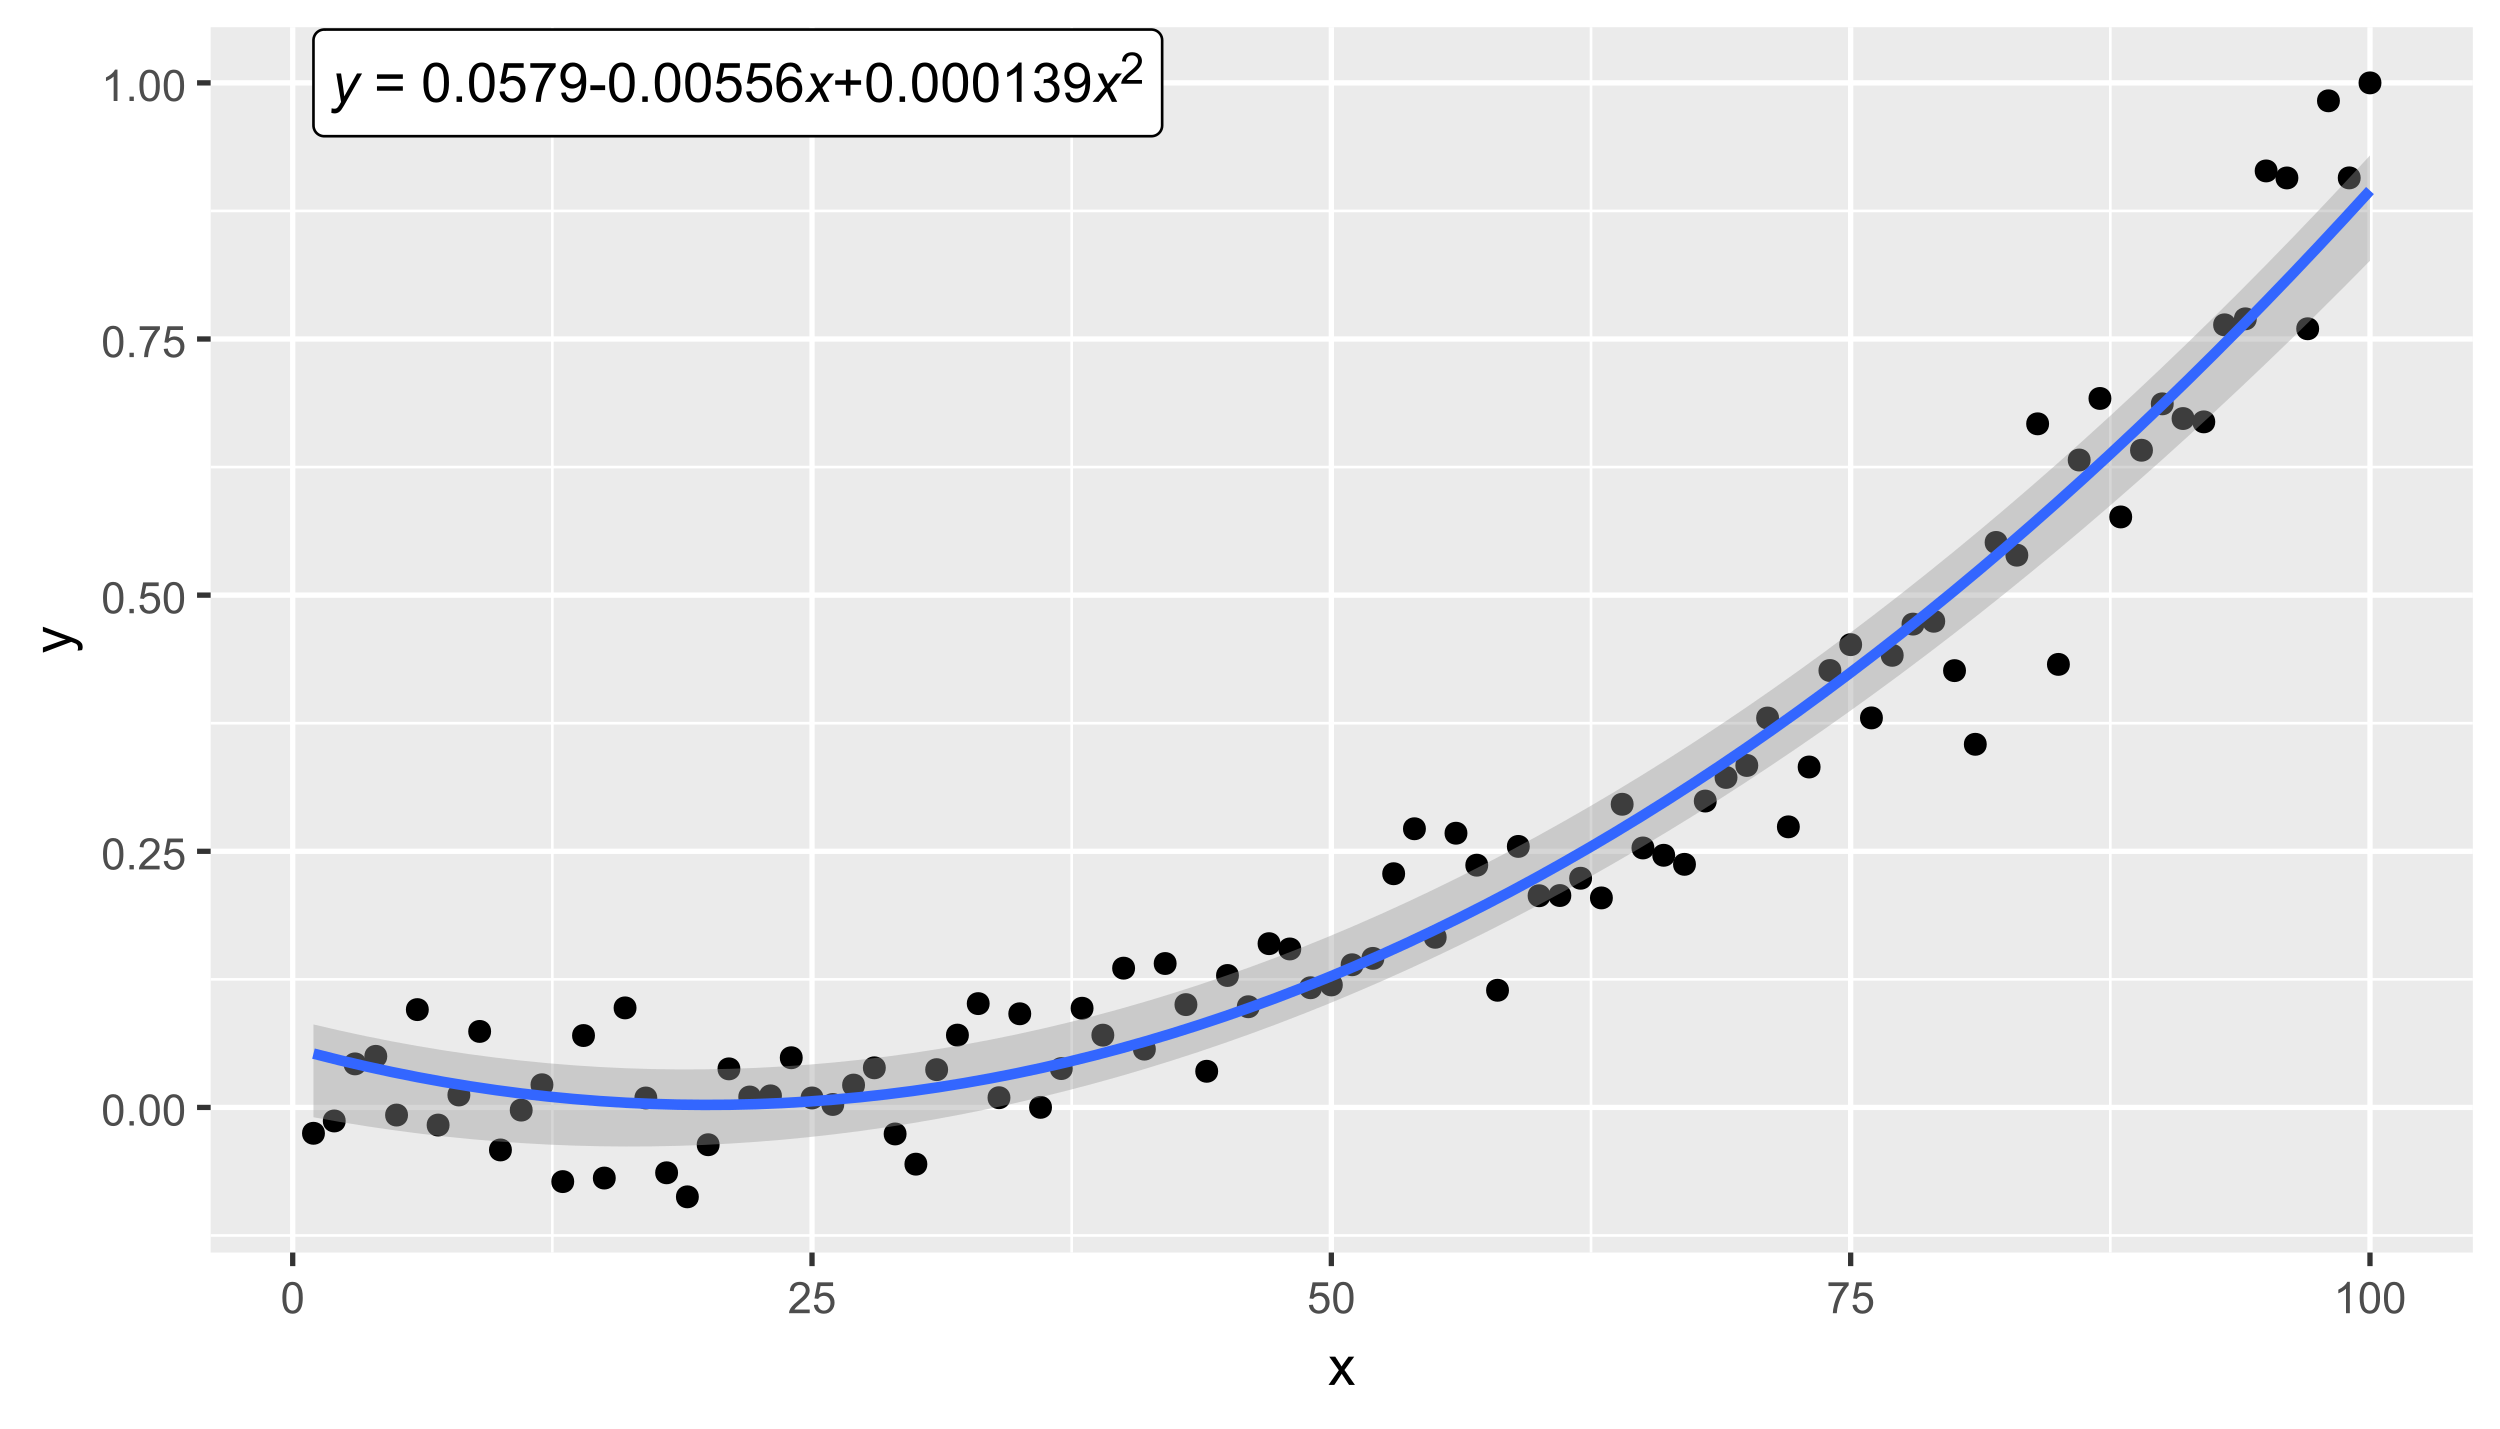 <?xml version="1.0" encoding="UTF-8"?>
<svg xmlns="http://www.w3.org/2000/svg" xmlns:xlink="http://www.w3.org/1999/xlink" width="504" height="288" viewBox="0 0 504 288">
<defs>
<g>
<g id="glyph-0-0">
<path d="M 0 2.211 L 0.059 1.293 C 0.262 1.352 0.457 1.379 0.648 1.379 C 0.844 1.379 1.004 1.336 1.125 1.246 C 1.285 1.125 1.457 0.902 1.645 0.578 L 1.957 0.016 L 1.004 -5.727 L 1.961 -5.727 L 2.395 -2.828 C 2.48 -2.258 2.555 -1.688 2.613 -1.117 L 5.176 -5.727 L 6.195 -5.727 L 2.543 0.762 C 2.191 1.391 1.879 1.812 1.605 2.016 C 1.332 2.223 1.02 2.324 0.664 2.324 C 0.438 2.324 0.215 2.285 0 2.211 Z M 0 2.211 "/>
</g>
<g id="glyph-0-1">
<path d="M -0.016 0 L 2.473 -2.906 L 1.047 -5.727 L 2.125 -5.727 L 2.609 -4.707 C 2.789 -4.324 2.949 -3.961 3.094 -3.613 L 4.742 -5.727 L 5.934 -5.727 L 3.531 -2.828 L 4.977 0 L 3.898 0 L 3.324 -1.164 C 3.203 -1.414 3.066 -1.719 2.91 -2.086 L 1.207 0 Z M -0.016 0 "/>
</g>
<g id="glyph-1-0">
<path d="M 5.832 -4.648 L 0.613 -4.648 L 0.613 -5.551 L 5.832 -5.551 L 5.832 -4.648 M 5.832 -2.246 L 0.613 -2.246 L 0.613 -3.152 L 5.832 -3.152 Z M 5.832 -2.246 "/>
</g>
<g id="glyph-1-1">
<path d="M 0.457 -3.898 C 0.457 -4.832 0.555 -5.582 0.746 -6.152 C 0.938 -6.723 1.223 -7.164 1.605 -7.473 C 1.984 -7.781 2.461 -7.934 3.035 -7.934 C 3.457 -7.934 3.832 -7.848 4.152 -7.68 C 4.469 -7.508 4.734 -7.262 4.941 -6.941 C 5.152 -6.617 5.316 -6.227 5.434 -5.766 C 5.551 -5.305 5.613 -4.68 5.613 -3.898 C 5.613 -2.969 5.516 -2.223 5.324 -1.652 C 5.137 -1.082 4.852 -0.641 4.473 -0.332 C 4.094 -0.02 3.613 0.133 3.035 0.133 C 2.273 0.133 1.676 -0.137 1.238 -0.684 C 0.719 -1.344 0.457 -2.414 0.457 -3.898 M 1.457 -3.898 C 1.457 -2.602 1.605 -1.738 1.91 -1.309 C 2.215 -0.879 2.59 -0.664 3.035 -0.664 C 3.48 -0.664 3.855 -0.879 4.16 -1.309 C 4.461 -1.742 4.613 -2.605 4.613 -3.898 C 4.613 -5.199 4.461 -6.062 4.16 -6.488 C 3.855 -6.918 3.477 -7.133 3.023 -7.133 C 2.578 -7.133 2.223 -6.941 1.957 -6.566 C 1.621 -6.086 1.457 -5.195 1.457 -3.898 Z M 1.457 -3.898 "/>
</g>
<g id="glyph-1-2">
<path d="M 1.004 0 L 1.004 -1.105 L 2.109 -1.105 L 2.109 0 Z M 1.004 0 "/>
</g>
<g id="glyph-1-3">
<path d="M 0.457 -2.07 L 1.477 -2.156 C 1.551 -1.66 1.727 -1.289 2.004 -1.039 C 2.277 -0.789 2.609 -0.664 2.996 -0.664 C 3.465 -0.664 3.859 -0.84 4.184 -1.191 C 4.508 -1.543 4.668 -2.012 4.668 -2.594 C 4.668 -3.145 4.512 -3.582 4.203 -3.902 C 3.891 -4.223 3.484 -4.383 2.98 -4.383 C 2.668 -4.383 2.387 -4.312 2.133 -4.168 C 1.883 -4.027 1.684 -3.844 1.543 -3.617 L 0.629 -3.734 L 1.395 -7.793 L 5.324 -7.793 L 5.324 -6.867 L 2.172 -6.867 L 1.746 -4.742 C 2.223 -5.074 2.719 -5.238 3.238 -5.238 C 3.93 -5.238 4.512 -5 4.984 -4.523 C 5.461 -4.043 5.699 -3.43 5.699 -2.68 C 5.699 -1.965 5.488 -1.348 5.074 -0.824 C 4.566 -0.184 3.875 0.133 2.996 0.133 C 2.277 0.133 1.691 -0.066 1.238 -0.469 C 0.781 -0.871 0.523 -1.406 0.457 -2.07 Z M 0.457 -2.07 "/>
</g>
<g id="glyph-1-4">
<path d="M 0.523 -6.867 L 0.523 -7.801 L 5.637 -7.801 L 5.637 -7.047 C 5.137 -6.512 4.637 -5.797 4.141 -4.91 C 3.648 -4.023 3.266 -3.109 2.996 -2.172 C 2.805 -1.512 2.68 -0.785 2.625 0 L 1.629 0 C 1.641 -0.621 1.762 -1.371 1.996 -2.254 C 2.227 -3.133 2.562 -3.984 3 -4.801 C 3.438 -5.617 3.902 -6.309 4.395 -6.867 Z M 0.523 -6.867 "/>
</g>
<g id="glyph-1-5">
<path d="M 0.605 -1.828 L 1.535 -1.914 C 1.617 -1.477 1.766 -1.156 1.988 -0.961 C 2.211 -0.762 2.496 -0.664 2.848 -0.664 C 3.145 -0.664 3.406 -0.73 3.629 -0.867 C 3.855 -1.004 4.039 -1.188 4.184 -1.414 C 4.328 -1.645 4.445 -1.953 4.543 -2.34 C 4.641 -2.727 4.691 -3.121 4.691 -3.523 C 4.691 -3.57 4.688 -3.633 4.684 -3.719 C 4.492 -3.41 4.227 -3.16 3.891 -2.969 C 3.555 -2.773 3.188 -2.68 2.797 -2.68 C 2.145 -2.68 1.59 -2.918 1.137 -3.391 C 0.684 -3.863 0.457 -4.492 0.457 -5.266 C 0.457 -6.066 0.695 -6.715 1.168 -7.203 C 1.641 -7.691 2.23 -7.934 2.941 -7.934 C 3.457 -7.934 3.926 -7.797 4.352 -7.52 C 4.777 -7.242 5.102 -6.848 5.324 -6.336 C 5.543 -5.824 5.656 -5.082 5.656 -4.113 C 5.656 -3.102 5.547 -2.301 5.324 -1.699 C 5.105 -1.102 4.781 -0.648 4.348 -0.336 C 3.914 -0.023 3.406 0.133 2.824 0.133 C 2.207 0.133 1.703 -0.035 1.309 -0.379 C 0.918 -0.723 0.684 -1.207 0.605 -1.828 M 4.578 -5.316 C 4.578 -5.871 4.43 -6.312 4.133 -6.641 C 3.836 -6.969 3.48 -7.133 3.062 -7.133 C 2.629 -7.133 2.254 -6.957 1.934 -6.602 C 1.617 -6.25 1.457 -5.793 1.457 -5.234 C 1.457 -4.73 1.605 -4.32 1.91 -4.008 C 2.215 -3.695 2.59 -3.535 3.035 -3.535 C 3.484 -3.535 3.852 -3.695 4.141 -4.008 C 4.434 -4.32 4.578 -4.758 4.578 -5.316 Z M 4.578 -5.316 "/>
</g>
<g id="glyph-1-6">
<path d="M 0.352 -2.371 L 0.352 -3.348 L 3.332 -3.348 L 3.332 -2.371 Z M 0.352 -2.371 "/>
</g>
<g id="glyph-1-7">
<path d="M 5.492 -5.969 L 4.527 -5.891 C 4.441 -6.273 4.32 -6.551 4.16 -6.723 C 3.898 -7 3.574 -7.137 3.191 -7.137 C 2.883 -7.137 2.609 -7.051 2.379 -6.879 C 2.07 -6.656 1.832 -6.332 1.656 -5.902 C 1.48 -5.477 1.387 -4.867 1.379 -4.074 C 1.613 -4.43 1.898 -4.695 2.238 -4.867 C 2.574 -5.039 2.93 -5.125 3.301 -5.125 C 3.945 -5.125 4.496 -4.887 4.949 -4.41 C 5.406 -3.938 5.633 -3.32 5.633 -2.566 C 5.633 -2.07 5.527 -1.609 5.312 -1.184 C 5.098 -0.758 4.805 -0.43 4.43 -0.203 C 4.059 0.023 3.633 0.133 3.16 0.133 C 2.352 0.133 1.691 -0.164 1.18 -0.758 C 0.672 -1.352 0.414 -2.332 0.414 -3.699 C 0.414 -5.227 0.695 -6.336 1.262 -7.027 C 1.754 -7.633 2.418 -7.934 3.25 -7.934 C 3.871 -7.934 4.383 -7.762 4.777 -7.41 C 5.176 -7.062 5.414 -6.582 5.492 -5.969 M 1.531 -2.559 C 1.531 -2.227 1.602 -1.906 1.742 -1.602 C 1.887 -1.297 2.086 -1.062 2.34 -0.902 C 2.594 -0.742 2.863 -0.664 3.145 -0.664 C 3.551 -0.664 3.906 -0.828 4.199 -1.16 C 4.492 -1.488 4.641 -1.938 4.641 -2.508 C 4.641 -3.055 4.496 -3.484 4.203 -3.797 C 3.914 -4.113 3.547 -4.27 3.105 -4.27 C 2.668 -4.27 2.293 -4.113 1.988 -3.797 C 1.684 -3.484 1.531 -3.07 1.531 -2.559 Z M 1.531 -2.559 "/>
</g>
<g id="glyph-1-8">
<path d="M 2.766 -1.277 L 2.766 -3.445 L 0.613 -3.445 L 0.613 -4.352 L 2.766 -4.352 L 2.766 -6.5 L 3.684 -6.5 L 3.684 -4.352 L 5.832 -4.352 L 5.832 -3.445 L 3.684 -3.445 L 3.684 -1.277 Z M 2.766 -1.277 "/>
</g>
<g id="glyph-1-9">
<path d="M 4.113 0 L 3.145 0 L 3.145 -6.184 C 2.91 -5.961 2.602 -5.738 2.223 -5.516 C 1.844 -5.293 1.504 -5.125 1.203 -5.012 L 1.203 -5.949 C 1.746 -6.207 2.219 -6.516 2.625 -6.879 C 3.031 -7.242 3.32 -7.594 3.488 -7.934 L 4.113 -7.934 Z M 4.113 0 "/>
</g>
<g id="glyph-1-10">
<path d="M 0.465 -2.086 L 1.434 -2.215 C 1.547 -1.664 1.734 -1.27 2.004 -1.027 C 2.27 -0.785 2.598 -0.664 2.98 -0.664 C 3.438 -0.664 3.824 -0.82 4.137 -1.137 C 4.453 -1.453 4.609 -1.844 4.609 -2.312 C 4.609 -2.758 4.465 -3.125 4.172 -3.414 C 3.883 -3.703 3.512 -3.848 3.062 -3.848 C 2.879 -3.848 2.648 -3.812 2.379 -3.742 L 2.484 -4.594 C 2.551 -4.586 2.602 -4.582 2.641 -4.582 C 3.055 -4.582 3.426 -4.691 3.758 -4.906 C 4.086 -5.121 4.254 -5.453 4.254 -5.902 C 4.254 -6.258 4.133 -6.555 3.891 -6.785 C 3.652 -7.02 3.34 -7.137 2.961 -7.137 C 2.582 -7.137 2.27 -7.02 2.016 -6.781 C 1.766 -6.543 1.602 -6.188 1.531 -5.715 L 0.562 -5.887 C 0.68 -6.535 0.949 -7.039 1.371 -7.398 C 1.789 -7.758 2.312 -7.934 2.938 -7.934 C 3.367 -7.934 3.766 -7.844 4.129 -7.656 C 4.492 -7.473 4.77 -7.219 4.961 -6.898 C 5.152 -6.578 5.25 -6.242 5.25 -5.883 C 5.25 -5.539 5.16 -5.23 4.977 -4.949 C 4.793 -4.668 4.52 -4.445 4.16 -4.281 C 4.629 -4.172 4.992 -3.949 5.25 -3.609 C 5.508 -3.27 5.637 -2.844 5.637 -2.336 C 5.637 -1.645 5.387 -1.059 4.883 -0.578 C 4.379 -0.102 3.746 0.141 2.977 0.141 C 2.281 0.141 1.707 -0.066 1.246 -0.48 C 0.789 -0.895 0.527 -1.43 0.465 -2.086 Z M 0.465 -2.086 "/>
</g>
<g id="glyph-2-0">
<path d="M 4.445 -0.746 L 4.445 0 L 0.266 0 C 0.262 -0.188 0.293 -0.367 0.359 -0.539 C 0.465 -0.824 0.633 -1.105 0.867 -1.379 C 1.102 -1.656 1.441 -1.977 1.883 -2.336 C 2.57 -2.902 3.035 -3.348 3.277 -3.676 C 3.52 -4.004 3.641 -4.316 3.641 -4.609 C 3.641 -4.918 3.531 -5.176 3.309 -5.387 C 3.09 -5.602 2.805 -5.707 2.449 -5.707 C 2.074 -5.707 1.777 -5.594 1.551 -5.367 C 1.328 -5.145 1.215 -4.836 1.211 -4.438 L 0.414 -4.52 C 0.469 -5.113 0.676 -5.566 1.031 -5.879 C 1.387 -6.191 1.867 -6.348 2.465 -6.348 C 3.074 -6.348 3.555 -6.18 3.906 -5.844 C 4.262 -5.508 4.438 -5.09 4.438 -4.594 C 4.438 -4.34 4.387 -4.09 4.281 -3.848 C 4.18 -3.602 4.008 -3.344 3.766 -3.074 C 3.527 -2.805 3.129 -2.434 2.57 -1.961 C 2.105 -1.57 1.805 -1.305 1.672 -1.168 C 1.539 -1.027 1.434 -0.887 1.344 -0.746 Z M 4.445 -0.746 "/>
</g>
<g id="glyph-3-0">
<path d="M 0.367 -3.105 C 0.367 -3.852 0.441 -4.449 0.594 -4.906 C 0.75 -5.359 0.977 -5.711 1.277 -5.957 C 1.582 -6.203 1.961 -6.324 2.418 -6.324 C 2.758 -6.324 3.055 -6.258 3.309 -6.121 C 3.562 -5.984 3.773 -5.789 3.941 -5.531 C 4.105 -5.277 4.238 -4.965 4.332 -4.594 C 4.426 -4.227 4.473 -3.73 4.473 -3.105 C 4.473 -2.367 4.398 -1.77 4.246 -1.316 C 4.094 -0.863 3.867 -0.512 3.562 -0.266 C 3.262 -0.016 2.879 0.109 2.418 0.109 C 1.812 0.109 1.336 -0.109 0.988 -0.547 C 0.574 -1.07 0.367 -1.922 0.367 -3.105 M 1.16 -3.105 C 1.16 -2.074 1.281 -1.383 1.523 -1.043 C 1.766 -0.699 2.062 -0.527 2.418 -0.527 C 2.773 -0.527 3.074 -0.699 3.316 -1.043 C 3.559 -1.387 3.68 -2.074 3.68 -3.105 C 3.68 -4.145 3.559 -4.832 3.316 -5.172 C 3.074 -5.516 2.773 -5.684 2.41 -5.684 C 2.055 -5.684 1.773 -5.535 1.559 -5.234 C 1.293 -4.852 1.16 -4.141 1.16 -3.105 Z M 1.16 -3.105 "/>
</g>
<g id="glyph-3-1">
<path d="M 0.801 0 L 0.801 -0.883 L 1.68 -0.883 L 1.68 0 Z M 0.801 0 "/>
</g>
<g id="glyph-3-2">
<path d="M 4.43 -0.742 L 4.43 0 L 0.266 0 C 0.262 -0.188 0.289 -0.367 0.355 -0.539 C 0.461 -0.82 0.633 -1.102 0.867 -1.375 C 1.098 -1.648 1.438 -1.969 1.879 -2.328 C 2.562 -2.891 3.023 -3.336 3.266 -3.664 C 3.508 -3.992 3.625 -4.301 3.625 -4.594 C 3.625 -4.898 3.516 -5.16 3.297 -5.367 C 3.078 -5.578 2.793 -5.684 2.441 -5.684 C 2.066 -5.684 1.77 -5.574 1.547 -5.352 C 1.324 -5.125 1.211 -4.816 1.207 -4.422 L 0.414 -4.504 C 0.469 -5.098 0.672 -5.547 1.027 -5.859 C 1.383 -6.168 1.859 -6.324 2.457 -6.324 C 3.062 -6.324 3.539 -6.156 3.895 -5.824 C 4.246 -5.488 4.422 -5.07 4.422 -4.578 C 4.422 -4.324 4.371 -4.078 4.266 -3.832 C 4.164 -3.59 3.992 -3.332 3.754 -3.062 C 3.516 -2.793 3.117 -2.426 2.562 -1.957 C 2.098 -1.566 1.801 -1.301 1.668 -1.164 C 1.535 -1.023 1.426 -0.883 1.34 -0.742 Z M 4.43 -0.742 "/>
</g>
<g id="glyph-3-3">
<path d="M 0.367 -1.648 L 1.176 -1.719 C 1.238 -1.324 1.379 -1.027 1.598 -0.828 C 1.816 -0.629 2.078 -0.527 2.391 -0.527 C 2.762 -0.527 3.078 -0.668 3.336 -0.949 C 3.594 -1.23 3.723 -1.602 3.723 -2.066 C 3.723 -2.508 3.598 -2.855 3.348 -3.109 C 3.102 -3.367 2.777 -3.492 2.375 -3.492 C 2.125 -3.492 1.902 -3.438 1.703 -3.324 C 1.5 -3.211 1.344 -3.062 1.23 -2.883 L 0.504 -2.977 L 1.113 -6.215 L 4.246 -6.215 L 4.246 -5.473 L 1.73 -5.473 L 1.391 -3.781 C 1.77 -4.043 2.168 -4.176 2.582 -4.176 C 3.133 -4.176 3.598 -3.984 3.977 -3.605 C 4.352 -3.223 4.543 -2.734 4.543 -2.137 C 4.543 -1.566 4.375 -1.074 4.043 -0.656 C 3.641 -0.148 3.09 0.109 2.391 0.109 C 1.816 0.109 1.348 -0.055 0.984 -0.375 C 0.625 -0.695 0.418 -1.121 0.367 -1.648 Z M 0.367 -1.648 "/>
</g>
<g id="glyph-3-4">
<path d="M 0.418 -5.473 L 0.418 -6.219 L 4.496 -6.219 L 4.496 -5.617 C 4.094 -5.188 3.695 -4.621 3.301 -3.914 C 2.91 -3.207 2.605 -2.48 2.391 -1.73 C 2.234 -1.203 2.137 -0.629 2.094 0 L 1.297 0 C 1.305 -0.496 1.402 -1.094 1.59 -1.797 C 1.777 -2.496 2.043 -3.176 2.391 -3.828 C 2.738 -4.477 3.109 -5.027 3.504 -5.473 Z M 0.418 -5.473 "/>
</g>
<g id="glyph-3-5">
<path d="M 3.277 0 L 2.504 0 L 2.504 -4.93 C 2.32 -4.75 2.074 -4.574 1.773 -4.395 C 1.469 -4.219 1.199 -4.086 0.957 -3.996 L 0.957 -4.742 C 1.391 -4.945 1.77 -5.195 2.094 -5.484 C 2.418 -5.773 2.645 -6.055 2.781 -6.324 L 3.277 -6.324 Z M 3.277 0 "/>
</g>
<g id="glyph-4-0">
<path d="M 0.082 0 L 2.164 -2.965 L 0.234 -5.703 L 1.445 -5.703 L 2.32 -4.367 C 2.484 -4.113 2.617 -3.898 2.719 -3.727 C 2.875 -3.965 3.02 -4.172 3.152 -4.355 L 4.113 -5.703 L 5.27 -5.703 L 3.297 -3.02 L 5.418 0 L 4.234 0 L 3.062 -1.773 L 2.75 -2.25 L 1.25 0 Z M 0.082 0 "/>
</g>
<g id="glyph-5-0">
<path d="M 2.195 -0.684 L 1.289 -0.574 C 1.348 -0.785 1.375 -0.969 1.375 -1.129 C 1.375 -1.344 1.34 -1.516 1.266 -1.645 C 1.195 -1.773 1.094 -1.879 0.969 -1.961 C 0.871 -2.02 0.629 -2.121 0.246 -2.258 C 0.195 -2.273 0.113 -2.301 0.012 -2.344 L -5.703 -0.176 L -5.703 -1.219 L -2.402 -2.406 C -1.98 -2.559 -1.543 -2.699 -1.078 -2.82 C -1.523 -2.93 -1.957 -3.062 -2.379 -3.219 L -5.703 -4.438 L -5.703 -5.402 L 0.098 -3.234 C 0.723 -3 1.156 -2.82 1.391 -2.691 C 1.711 -2.52 1.945 -2.32 2.094 -2.102 C 2.242 -1.879 2.316 -1.613 2.316 -1.305 C 2.316 -1.117 2.277 -0.91 2.195 -0.684 Z M 2.195 -0.684 "/>
</g>
</g>
<clipPath id="clip-0">
<path clip-rule="nonzero" d="M 42.469 5.48 L 498.523 5.48 L 498.523 252.512 L 42.469 252.512 Z M 42.469 5.48 "/>
</clipPath>
<clipPath id="clip-1">
<path clip-rule="nonzero" d="M 42.469 248 L 498.523 248 L 498.523 250 L 42.469 250 Z M 42.469 248 "/>
</clipPath>
<clipPath id="clip-2">
<path clip-rule="nonzero" d="M 42.469 197 L 498.523 197 L 498.523 198 L 42.469 198 Z M 42.469 197 "/>
</clipPath>
<clipPath id="clip-3">
<path clip-rule="nonzero" d="M 42.469 145 L 498.523 145 L 498.523 147 L 42.469 147 Z M 42.469 145 "/>
</clipPath>
<clipPath id="clip-4">
<path clip-rule="nonzero" d="M 42.469 93 L 498.523 93 L 498.523 95 L 42.469 95 Z M 42.469 93 "/>
</clipPath>
<clipPath id="clip-5">
<path clip-rule="nonzero" d="M 42.469 42 L 498.523 42 L 498.523 43 L 42.469 43 Z M 42.469 42 "/>
</clipPath>
<clipPath id="clip-6">
<path clip-rule="nonzero" d="M 111 5.48 L 112 5.48 L 112 252.512 L 111 252.512 Z M 111 5.48 "/>
</clipPath>
<clipPath id="clip-7">
<path clip-rule="nonzero" d="M 215 5.48 L 217 5.48 L 217 252.512 L 215 252.512 Z M 215 5.48 "/>
</clipPath>
<clipPath id="clip-8">
<path clip-rule="nonzero" d="M 320 5.48 L 322 5.48 L 322 252.512 L 320 252.512 Z M 320 5.48 "/>
</clipPath>
<clipPath id="clip-9">
<path clip-rule="nonzero" d="M 425 5.48 L 426 5.48 L 426 252.512 L 425 252.512 Z M 425 5.48 "/>
</clipPath>
<clipPath id="clip-10">
<path clip-rule="nonzero" d="M 42.469 222 L 498.523 222 L 498.523 224 L 42.469 224 Z M 42.469 222 "/>
</clipPath>
<clipPath id="clip-11">
<path clip-rule="nonzero" d="M 42.469 171 L 498.523 171 L 498.523 173 L 42.469 173 Z M 42.469 171 "/>
</clipPath>
<clipPath id="clip-12">
<path clip-rule="nonzero" d="M 42.469 119 L 498.523 119 L 498.523 121 L 42.469 121 Z M 42.469 119 "/>
</clipPath>
<clipPath id="clip-13">
<path clip-rule="nonzero" d="M 42.469 67 L 498.523 67 L 498.523 69 L 42.469 69 Z M 42.469 67 "/>
</clipPath>
<clipPath id="clip-14">
<path clip-rule="nonzero" d="M 42.469 16 L 498.523 16 L 498.523 18 L 42.469 18 Z M 42.469 16 "/>
</clipPath>
<clipPath id="clip-15">
<path clip-rule="nonzero" d="M 58 5.48 L 60 5.48 L 60 252.512 L 58 252.512 Z M 58 5.48 "/>
</clipPath>
<clipPath id="clip-16">
<path clip-rule="nonzero" d="M 163 5.48 L 165 5.48 L 165 252.512 L 163 252.512 Z M 163 5.48 "/>
</clipPath>
<clipPath id="clip-17">
<path clip-rule="nonzero" d="M 267 5.48 L 269 5.48 L 269 252.512 L 267 252.512 Z M 267 5.48 "/>
</clipPath>
<clipPath id="clip-18">
<path clip-rule="nonzero" d="M 372 5.48 L 374 5.48 L 374 252.512 L 372 252.512 Z M 372 5.48 "/>
</clipPath>
<clipPath id="clip-19">
<path clip-rule="nonzero" d="M 477 5.48 L 479 5.48 L 479 252.512 L 477 252.512 Z M 477 5.48 "/>
</clipPath>
<clipPath id="clip-20">
<path clip-rule="nonzero" d="M 63 5.48 L 235 5.48 L 235 28 L 63 28 Z M 63 5.48 "/>
</clipPath>
<clipPath id="clip-21">
<path clip-rule="nonzero" d="M 62 5.48 L 235 5.48 L 235 28 L 62 28 Z M 62 5.48 "/>
</clipPath>
</defs>
<rect x="-50.4" y="-28.8" width="604.8" height="345.6" fill="rgb(100%, 100%, 100%)" fill-opacity="1"/>
<rect x="-50.4" y="-28.8" width="604.8" height="345.6" fill="rgb(100%, 100%, 100%)" fill-opacity="1"/>
<path fill="none" stroke-width="1.067" stroke-linecap="round" stroke-linejoin="round" stroke="rgb(100%, 100%, 100%)" stroke-opacity="1" stroke-miterlimit="10" d="M 0 288 L 504 288 L 504 0 L 0 0 Z M 0 288 "/>
<g clip-path="url(#clip-0)">
<path fill-rule="nonzero" fill="rgb(92.157%, 92.157%, 92.157%)" fill-opacity="1" d="M 42.469 252.508 L 498.523 252.508 L 498.523 5.477 L 42.469 5.477 Z M 42.469 252.508 "/>
</g>
<g clip-path="url(#clip-1)">
<path fill="none" stroke-width="0.533" stroke-linecap="butt" stroke-linejoin="round" stroke="rgb(100%, 100%, 100%)" stroke-opacity="1" stroke-miterlimit="10" d="M 42.469 249.074 L 498.52 249.074 "/>
</g>
<g clip-path="url(#clip-2)">
<path fill="none" stroke-width="0.533" stroke-linecap="butt" stroke-linejoin="round" stroke="rgb(100%, 100%, 100%)" stroke-opacity="1" stroke-miterlimit="10" d="M 42.469 197.438 L 498.52 197.438 "/>
</g>
<g clip-path="url(#clip-3)">
<path fill="none" stroke-width="0.533" stroke-linecap="butt" stroke-linejoin="round" stroke="rgb(100%, 100%, 100%)" stroke-opacity="1" stroke-miterlimit="10" d="M 42.469 145.801 L 498.52 145.801 "/>
</g>
<g clip-path="url(#clip-4)">
<path fill="none" stroke-width="0.533" stroke-linecap="butt" stroke-linejoin="round" stroke="rgb(100%, 100%, 100%)" stroke-opacity="1" stroke-miterlimit="10" d="M 42.469 94.164 L 498.52 94.164 "/>
</g>
<g clip-path="url(#clip-5)">
<path fill="none" stroke-width="0.533" stroke-linecap="butt" stroke-linejoin="round" stroke="rgb(100%, 100%, 100%)" stroke-opacity="1" stroke-miterlimit="10" d="M 42.469 42.527 L 498.52 42.527 "/>
</g>
<g clip-path="url(#clip-6)">
<path fill="none" stroke-width="0.533" stroke-linecap="butt" stroke-linejoin="round" stroke="rgb(100%, 100%, 100%)" stroke-opacity="1" stroke-miterlimit="10" d="M 111.355 252.508 L 111.355 5.48 "/>
</g>
<g clip-path="url(#clip-7)">
<path fill="none" stroke-width="0.533" stroke-linecap="butt" stroke-linejoin="round" stroke="rgb(100%, 100%, 100%)" stroke-opacity="1" stroke-miterlimit="10" d="M 216.051 252.508 L 216.051 5.48 "/>
</g>
<g clip-path="url(#clip-8)">
<path fill="none" stroke-width="0.533" stroke-linecap="butt" stroke-linejoin="round" stroke="rgb(100%, 100%, 100%)" stroke-opacity="1" stroke-miterlimit="10" d="M 320.746 252.508 L 320.746 5.48 "/>
</g>
<g clip-path="url(#clip-9)">
<path fill="none" stroke-width="0.533" stroke-linecap="butt" stroke-linejoin="round" stroke="rgb(100%, 100%, 100%)" stroke-opacity="1" stroke-miterlimit="10" d="M 425.441 252.508 L 425.441 5.48 "/>
</g>
<g clip-path="url(#clip-10)">
<path fill="none" stroke-width="1.067" stroke-linecap="butt" stroke-linejoin="round" stroke="rgb(100%, 100%, 100%)" stroke-opacity="1" stroke-miterlimit="10" d="M 42.469 223.258 L 498.52 223.258 "/>
</g>
<g clip-path="url(#clip-11)">
<path fill="none" stroke-width="1.067" stroke-linecap="butt" stroke-linejoin="round" stroke="rgb(100%, 100%, 100%)" stroke-opacity="1" stroke-miterlimit="10" d="M 42.469 171.621 L 498.52 171.621 "/>
</g>
<g clip-path="url(#clip-12)">
<path fill="none" stroke-width="1.067" stroke-linecap="butt" stroke-linejoin="round" stroke="rgb(100%, 100%, 100%)" stroke-opacity="1" stroke-miterlimit="10" d="M 42.469 119.98 L 498.52 119.98 "/>
</g>
<g clip-path="url(#clip-13)">
<path fill="none" stroke-width="1.067" stroke-linecap="butt" stroke-linejoin="round" stroke="rgb(100%, 100%, 100%)" stroke-opacity="1" stroke-miterlimit="10" d="M 42.469 68.344 L 498.52 68.344 "/>
</g>
<g clip-path="url(#clip-14)">
<path fill="none" stroke-width="1.067" stroke-linecap="butt" stroke-linejoin="round" stroke="rgb(100%, 100%, 100%)" stroke-opacity="1" stroke-miterlimit="10" d="M 42.469 16.707 L 498.52 16.707 "/>
</g>
<g clip-path="url(#clip-15)">
<path fill="none" stroke-width="1.067" stroke-linecap="butt" stroke-linejoin="round" stroke="rgb(100%, 100%, 100%)" stroke-opacity="1" stroke-miterlimit="10" d="M 59.008 252.508 L 59.008 5.48 "/>
</g>
<g clip-path="url(#clip-16)">
<path fill="none" stroke-width="1.067" stroke-linecap="butt" stroke-linejoin="round" stroke="rgb(100%, 100%, 100%)" stroke-opacity="1" stroke-miterlimit="10" d="M 163.703 252.508 L 163.703 5.48 "/>
</g>
<g clip-path="url(#clip-17)">
<path fill="none" stroke-width="1.067" stroke-linecap="butt" stroke-linejoin="round" stroke="rgb(100%, 100%, 100%)" stroke-opacity="1" stroke-miterlimit="10" d="M 268.398 252.508 L 268.398 5.48 "/>
</g>
<g clip-path="url(#clip-18)">
<path fill="none" stroke-width="1.067" stroke-linecap="butt" stroke-linejoin="round" stroke="rgb(100%, 100%, 100%)" stroke-opacity="1" stroke-miterlimit="10" d="M 373.094 252.508 L 373.094 5.48 "/>
</g>
<g clip-path="url(#clip-19)">
<path fill="none" stroke-width="1.067" stroke-linecap="butt" stroke-linejoin="round" stroke="rgb(100%, 100%, 100%)" stroke-opacity="1" stroke-miterlimit="10" d="M 477.789 252.508 L 477.789 5.48 "/>
</g>
<path fill-rule="nonzero" fill="rgb(0%, 0%, 0%)" fill-opacity="1" stroke-width="0.709" stroke-linecap="round" stroke-linejoin="round" stroke="rgb(0%, 0%, 0%)" stroke-opacity="1" stroke-miterlimit="10" d="M 65.152 228.473 C 65.152 231.078 61.242 231.078 61.242 228.473 C 61.242 225.867 65.152 225.867 65.152 228.473 "/>
<path fill-rule="nonzero" fill="rgb(0%, 0%, 0%)" fill-opacity="1" stroke-width="0.709" stroke-linecap="round" stroke-linejoin="round" stroke="rgb(0%, 0%, 0%)" stroke-opacity="1" stroke-miterlimit="10" d="M 69.34 225.988 C 69.34 228.594 65.43 228.594 65.43 225.988 C 65.43 223.379 69.34 223.379 69.34 225.988 "/>
<path fill-rule="nonzero" fill="rgb(0%, 0%, 0%)" fill-opacity="1" stroke-width="0.709" stroke-linecap="round" stroke-linejoin="round" stroke="rgb(0%, 0%, 0%)" stroke-opacity="1" stroke-miterlimit="10" d="M 73.527 214.48 C 73.527 217.086 69.617 217.086 69.617 214.48 C 69.617 211.871 73.527 211.871 73.527 214.48 "/>
<path fill-rule="nonzero" fill="rgb(0%, 0%, 0%)" fill-opacity="1" stroke-width="0.709" stroke-linecap="round" stroke-linejoin="round" stroke="rgb(0%, 0%, 0%)" stroke-opacity="1" stroke-miterlimit="10" d="M 77.715 212.957 C 77.715 215.562 73.805 215.562 73.805 212.957 C 73.805 210.352 77.715 210.352 77.715 212.957 "/>
<path fill-rule="nonzero" fill="rgb(0%, 0%, 0%)" fill-opacity="1" stroke-width="0.709" stroke-linecap="round" stroke-linejoin="round" stroke="rgb(0%, 0%, 0%)" stroke-opacity="1" stroke-miterlimit="10" d="M 81.902 224.797 C 81.902 227.402 77.992 227.402 77.992 224.797 C 77.992 222.188 81.902 222.188 81.902 224.797 "/>
<path fill-rule="nonzero" fill="rgb(0%, 0%, 0%)" fill-opacity="1" stroke-width="0.709" stroke-linecap="round" stroke-linejoin="round" stroke="rgb(0%, 0%, 0%)" stroke-opacity="1" stroke-miterlimit="10" d="M 86.09 203.539 C 86.09 206.145 82.18 206.145 82.18 203.539 C 82.18 200.93 86.09 200.93 86.09 203.539 "/>
<path fill-rule="nonzero" fill="rgb(0%, 0%, 0%)" fill-opacity="1" stroke-width="0.709" stroke-linecap="round" stroke-linejoin="round" stroke="rgb(0%, 0%, 0%)" stroke-opacity="1" stroke-miterlimit="10" d="M 90.277 226.812 C 90.277 229.418 86.367 229.418 86.367 226.812 C 86.367 224.207 90.277 224.207 90.277 226.812 "/>
<path fill-rule="nonzero" fill="rgb(0%, 0%, 0%)" fill-opacity="1" stroke-width="0.709" stroke-linecap="round" stroke-linejoin="round" stroke="rgb(0%, 0%, 0%)" stroke-opacity="1" stroke-miterlimit="10" d="M 94.465 220.75 C 94.465 223.355 90.555 223.355 90.555 220.75 C 90.555 218.145 94.465 218.145 94.465 220.75 "/>
<path fill-rule="nonzero" fill="rgb(0%, 0%, 0%)" fill-opacity="1" stroke-width="0.709" stroke-linecap="round" stroke-linejoin="round" stroke="rgb(0%, 0%, 0%)" stroke-opacity="1" stroke-miterlimit="10" d="M 98.652 207.934 C 98.652 210.543 94.746 210.543 94.746 207.934 C 94.746 205.328 98.652 205.328 98.652 207.934 "/>
<path fill-rule="nonzero" fill="rgb(0%, 0%, 0%)" fill-opacity="1" stroke-width="0.709" stroke-linecap="round" stroke-linejoin="round" stroke="rgb(0%, 0%, 0%)" stroke-opacity="1" stroke-miterlimit="10" d="M 102.844 231.828 C 102.844 234.434 98.934 234.434 98.934 231.828 C 98.934 229.223 102.844 229.223 102.844 231.828 "/>
<path fill-rule="nonzero" fill="rgb(0%, 0%, 0%)" fill-opacity="1" stroke-width="0.709" stroke-linecap="round" stroke-linejoin="round" stroke="rgb(0%, 0%, 0%)" stroke-opacity="1" stroke-miterlimit="10" d="M 107.031 223.797 C 107.031 226.406 103.121 226.406 103.121 223.797 C 103.121 221.191 107.031 221.191 107.031 223.797 "/>
<path fill-rule="nonzero" fill="rgb(0%, 0%, 0%)" fill-opacity="1" stroke-width="0.709" stroke-linecap="round" stroke-linejoin="round" stroke="rgb(0%, 0%, 0%)" stroke-opacity="1" stroke-miterlimit="10" d="M 111.219 218.688 C 111.219 221.293 107.309 221.293 107.309 218.688 C 107.309 216.082 111.219 216.082 111.219 218.688 "/>
<path fill-rule="nonzero" fill="rgb(0%, 0%, 0%)" fill-opacity="1" stroke-width="0.709" stroke-linecap="round" stroke-linejoin="round" stroke="rgb(0%, 0%, 0%)" stroke-opacity="1" stroke-miterlimit="10" d="M 115.406 238.211 C 115.406 240.82 111.496 240.82 111.496 238.211 C 111.496 235.605 115.406 235.605 115.406 238.211 "/>
<path fill-rule="nonzero" fill="rgb(0%, 0%, 0%)" fill-opacity="1" stroke-width="0.709" stroke-linecap="round" stroke-linejoin="round" stroke="rgb(0%, 0%, 0%)" stroke-opacity="1" stroke-miterlimit="10" d="M 119.594 208.766 C 119.594 211.371 115.684 211.371 115.684 208.766 C 115.684 206.156 119.594 206.156 119.594 208.766 "/>
<path fill-rule="nonzero" fill="rgb(0%, 0%, 0%)" fill-opacity="1" stroke-width="0.709" stroke-linecap="round" stroke-linejoin="round" stroke="rgb(0%, 0%, 0%)" stroke-opacity="1" stroke-miterlimit="10" d="M 123.781 237.496 C 123.781 240.102 119.871 240.102 119.871 237.496 C 119.871 234.891 123.781 234.891 123.781 237.496 "/>
<path fill-rule="nonzero" fill="rgb(0%, 0%, 0%)" fill-opacity="1" stroke-width="0.709" stroke-linecap="round" stroke-linejoin="round" stroke="rgb(0%, 0%, 0%)" stroke-opacity="1" stroke-miterlimit="10" d="M 127.969 203.191 C 127.969 205.797 124.059 205.797 124.059 203.191 C 124.059 200.582 127.969 200.582 127.969 203.191 "/>
<path fill-rule="nonzero" fill="rgb(0%, 0%, 0%)" fill-opacity="1" stroke-width="0.709" stroke-linecap="round" stroke-linejoin="round" stroke="rgb(0%, 0%, 0%)" stroke-opacity="1" stroke-miterlimit="10" d="M 132.156 221.359 C 132.156 223.965 128.246 223.965 128.246 221.359 C 128.246 218.75 132.156 218.75 132.156 221.359 "/>
<path fill-rule="nonzero" fill="rgb(0%, 0%, 0%)" fill-opacity="1" stroke-width="0.709" stroke-linecap="round" stroke-linejoin="round" stroke="rgb(0%, 0%, 0%)" stroke-opacity="1" stroke-miterlimit="10" d="M 136.344 236.434 C 136.344 239.043 132.434 239.043 132.434 236.434 C 132.434 233.828 136.344 233.828 136.344 236.434 "/>
<path fill-rule="nonzero" fill="rgb(0%, 0%, 0%)" fill-opacity="1" stroke-width="0.709" stroke-linecap="round" stroke-linejoin="round" stroke="rgb(0%, 0%, 0%)" stroke-opacity="1" stroke-miterlimit="10" d="M 140.531 241.281 C 140.531 243.887 136.621 243.887 136.621 241.281 C 136.621 238.676 140.531 238.676 140.531 241.281 "/>
<path fill-rule="nonzero" fill="rgb(0%, 0%, 0%)" fill-opacity="1" stroke-width="0.709" stroke-linecap="round" stroke-linejoin="round" stroke="rgb(0%, 0%, 0%)" stroke-opacity="1" stroke-miterlimit="10" d="M 144.719 230.777 C 144.719 233.383 140.809 233.383 140.809 230.777 C 140.809 228.172 144.719 228.172 144.719 230.777 "/>
<path fill-rule="nonzero" fill="rgb(0%, 0%, 0%)" fill-opacity="1" stroke-width="0.709" stroke-linecap="round" stroke-linejoin="round" stroke="rgb(0%, 0%, 0%)" stroke-opacity="1" stroke-miterlimit="10" d="M 148.906 215.484 C 148.906 218.09 145 218.09 145 215.484 C 145 212.875 148.906 212.875 148.906 215.484 "/>
<path fill-rule="nonzero" fill="rgb(0%, 0%, 0%)" fill-opacity="1" stroke-width="0.709" stroke-linecap="round" stroke-linejoin="round" stroke="rgb(0%, 0%, 0%)" stroke-opacity="1" stroke-miterlimit="10" d="M 153.098 221.156 C 153.098 223.762 149.188 223.762 149.188 221.156 C 149.188 218.551 153.098 218.551 153.098 221.156 "/>
<path fill-rule="nonzero" fill="rgb(0%, 0%, 0%)" fill-opacity="1" stroke-width="0.709" stroke-linecap="round" stroke-linejoin="round" stroke="rgb(0%, 0%, 0%)" stroke-opacity="1" stroke-miterlimit="10" d="M 157.285 220.926 C 157.285 223.535 153.375 223.535 153.375 220.926 C 153.375 218.32 157.285 218.32 157.285 220.926 "/>
<path fill-rule="nonzero" fill="rgb(0%, 0%, 0%)" fill-opacity="1" stroke-width="0.709" stroke-linecap="round" stroke-linejoin="round" stroke="rgb(0%, 0%, 0%)" stroke-opacity="1" stroke-miterlimit="10" d="M 161.473 213.238 C 161.473 215.848 157.562 215.848 157.562 213.238 C 157.562 210.633 161.473 210.633 161.473 213.238 "/>
<path fill-rule="nonzero" fill="rgb(0%, 0%, 0%)" fill-opacity="1" stroke-width="0.709" stroke-linecap="round" stroke-linejoin="round" stroke="rgb(0%, 0%, 0%)" stroke-opacity="1" stroke-miterlimit="10" d="M 165.66 221.348 C 165.66 223.957 161.75 223.957 161.75 221.348 C 161.75 218.742 165.66 218.742 165.66 221.348 "/>
<path fill-rule="nonzero" fill="rgb(0%, 0%, 0%)" fill-opacity="1" stroke-width="0.709" stroke-linecap="round" stroke-linejoin="round" stroke="rgb(0%, 0%, 0%)" stroke-opacity="1" stroke-miterlimit="10" d="M 169.848 222.66 C 169.848 225.27 165.938 225.27 165.938 222.66 C 165.938 220.055 169.848 220.055 169.848 222.66 "/>
<path fill-rule="nonzero" fill="rgb(0%, 0%, 0%)" fill-opacity="1" stroke-width="0.709" stroke-linecap="round" stroke-linejoin="round" stroke="rgb(0%, 0%, 0%)" stroke-opacity="1" stroke-miterlimit="10" d="M 174.035 218.754 C 174.035 221.359 170.125 221.359 170.125 218.754 C 170.125 216.148 174.035 216.148 174.035 218.754 "/>
<path fill-rule="nonzero" fill="rgb(0%, 0%, 0%)" fill-opacity="1" stroke-width="0.709" stroke-linecap="round" stroke-linejoin="round" stroke="rgb(0%, 0%, 0%)" stroke-opacity="1" stroke-miterlimit="10" d="M 178.223 215.27 C 178.223 217.875 174.312 217.875 174.312 215.27 C 174.312 212.664 178.223 212.664 178.223 215.27 "/>
<path fill-rule="nonzero" fill="rgb(0%, 0%, 0%)" fill-opacity="1" stroke-width="0.709" stroke-linecap="round" stroke-linejoin="round" stroke="rgb(0%, 0%, 0%)" stroke-opacity="1" stroke-miterlimit="10" d="M 182.41 228.605 C 182.41 231.211 178.5 231.211 178.5 228.605 C 178.5 226 182.41 226 182.41 228.605 "/>
<path fill-rule="nonzero" fill="rgb(0%, 0%, 0%)" fill-opacity="1" stroke-width="0.709" stroke-linecap="round" stroke-linejoin="round" stroke="rgb(0%, 0%, 0%)" stroke-opacity="1" stroke-miterlimit="10" d="M 186.598 234.695 C 186.598 237.301 182.688 237.301 182.688 234.695 C 182.688 232.09 186.598 232.09 186.598 234.695 "/>
<path fill-rule="nonzero" fill="rgb(0%, 0%, 0%)" fill-opacity="1" stroke-width="0.709" stroke-linecap="round" stroke-linejoin="round" stroke="rgb(0%, 0%, 0%)" stroke-opacity="1" stroke-miterlimit="10" d="M 190.785 215.641 C 190.785 218.246 186.875 218.246 186.875 215.641 C 186.875 213.035 190.785 213.035 190.785 215.641 "/>
<path fill-rule="nonzero" fill="rgb(0%, 0%, 0%)" fill-opacity="1" stroke-width="0.709" stroke-linecap="round" stroke-linejoin="round" stroke="rgb(0%, 0%, 0%)" stroke-opacity="1" stroke-miterlimit="10" d="M 194.973 208.68 C 194.973 211.285 191.062 211.285 191.062 208.68 C 191.062 206.074 194.973 206.074 194.973 208.68 "/>
<path fill-rule="nonzero" fill="rgb(0%, 0%, 0%)" fill-opacity="1" stroke-width="0.709" stroke-linecap="round" stroke-linejoin="round" stroke="rgb(0%, 0%, 0%)" stroke-opacity="1" stroke-miterlimit="10" d="M 199.16 202.328 C 199.16 204.934 195.254 204.934 195.254 202.328 C 195.254 199.723 199.16 199.723 199.16 202.328 "/>
<path fill-rule="nonzero" fill="rgb(0%, 0%, 0%)" fill-opacity="1" stroke-width="0.709" stroke-linecap="round" stroke-linejoin="round" stroke="rgb(0%, 0%, 0%)" stroke-opacity="1" stroke-miterlimit="10" d="M 203.348 221.301 C 203.348 223.906 199.441 223.906 199.441 221.301 C 199.441 218.695 203.348 218.695 203.348 221.301 "/>
<path fill-rule="nonzero" fill="rgb(0%, 0%, 0%)" fill-opacity="1" stroke-width="0.709" stroke-linecap="round" stroke-linejoin="round" stroke="rgb(0%, 0%, 0%)" stroke-opacity="1" stroke-miterlimit="10" d="M 207.539 204.379 C 207.539 206.984 203.629 206.984 203.629 204.379 C 203.629 201.77 207.539 201.77 207.539 204.379 "/>
<path fill-rule="nonzero" fill="rgb(0%, 0%, 0%)" fill-opacity="1" stroke-width="0.709" stroke-linecap="round" stroke-linejoin="round" stroke="rgb(0%, 0%, 0%)" stroke-opacity="1" stroke-miterlimit="10" d="M 211.727 223.242 C 211.727 225.848 207.816 225.848 207.816 223.242 C 207.816 220.637 211.727 220.637 211.727 223.242 "/>
<path fill-rule="nonzero" fill="rgb(0%, 0%, 0%)" fill-opacity="1" stroke-width="0.709" stroke-linecap="round" stroke-linejoin="round" stroke="rgb(0%, 0%, 0%)" stroke-opacity="1" stroke-miterlimit="10" d="M 215.914 215.426 C 215.914 218.031 212.004 218.031 212.004 215.426 C 212.004 212.816 215.914 212.816 215.914 215.426 "/>
<path fill-rule="nonzero" fill="rgb(0%, 0%, 0%)" fill-opacity="1" stroke-width="0.709" stroke-linecap="round" stroke-linejoin="round" stroke="rgb(0%, 0%, 0%)" stroke-opacity="1" stroke-miterlimit="10" d="M 220.102 203.262 C 220.102 205.871 216.191 205.871 216.191 203.262 C 216.191 200.656 220.102 200.656 220.102 203.262 "/>
<path fill-rule="nonzero" fill="rgb(0%, 0%, 0%)" fill-opacity="1" stroke-width="0.709" stroke-linecap="round" stroke-linejoin="round" stroke="rgb(0%, 0%, 0%)" stroke-opacity="1" stroke-miterlimit="10" d="M 224.289 208.688 C 224.289 211.293 220.379 211.293 220.379 208.688 C 220.379 206.082 224.289 206.082 224.289 208.688 "/>
<path fill-rule="nonzero" fill="rgb(0%, 0%, 0%)" fill-opacity="1" stroke-width="0.709" stroke-linecap="round" stroke-linejoin="round" stroke="rgb(0%, 0%, 0%)" stroke-opacity="1" stroke-miterlimit="10" d="M 228.477 195.184 C 228.477 197.789 224.566 197.789 224.566 195.184 C 224.566 192.574 228.477 192.574 228.477 195.184 "/>
<path fill-rule="nonzero" fill="rgb(0%, 0%, 0%)" fill-opacity="1" stroke-width="0.709" stroke-linecap="round" stroke-linejoin="round" stroke="rgb(0%, 0%, 0%)" stroke-opacity="1" stroke-miterlimit="10" d="M 232.664 211.508 C 232.664 214.113 228.754 214.113 228.754 211.508 C 228.754 208.902 232.664 208.902 232.664 211.508 "/>
<path fill-rule="nonzero" fill="rgb(0%, 0%, 0%)" fill-opacity="1" stroke-width="0.709" stroke-linecap="round" stroke-linejoin="round" stroke="rgb(0%, 0%, 0%)" stroke-opacity="1" stroke-miterlimit="10" d="M 236.852 194.246 C 236.852 196.852 232.941 196.852 232.941 194.246 C 232.941 191.641 236.852 191.641 236.852 194.246 "/>
<path fill-rule="nonzero" fill="rgb(0%, 0%, 0%)" fill-opacity="1" stroke-width="0.709" stroke-linecap="round" stroke-linejoin="round" stroke="rgb(0%, 0%, 0%)" stroke-opacity="1" stroke-miterlimit="10" d="M 241.039 202.531 C 241.039 205.137 237.129 205.137 237.129 202.531 C 237.129 199.922 241.039 199.922 241.039 202.531 "/>
<path fill-rule="nonzero" fill="rgb(0%, 0%, 0%)" fill-opacity="1" stroke-width="0.709" stroke-linecap="round" stroke-linejoin="round" stroke="rgb(0%, 0%, 0%)" stroke-opacity="1" stroke-miterlimit="10" d="M 245.227 215.973 C 245.227 218.578 241.316 218.578 241.316 215.973 C 241.316 213.363 245.227 213.363 245.227 215.973 "/>
<path fill-rule="nonzero" fill="rgb(0%, 0%, 0%)" fill-opacity="1" stroke-width="0.709" stroke-linecap="round" stroke-linejoin="round" stroke="rgb(0%, 0%, 0%)" stroke-opacity="1" stroke-miterlimit="10" d="M 249.414 196.66 C 249.414 199.266 245.508 199.266 245.508 196.66 C 245.508 194.051 249.414 194.051 249.414 196.66 "/>
<path fill-rule="nonzero" fill="rgb(0%, 0%, 0%)" fill-opacity="1" stroke-width="0.709" stroke-linecap="round" stroke-linejoin="round" stroke="rgb(0%, 0%, 0%)" stroke-opacity="1" stroke-miterlimit="10" d="M 253.602 202.961 C 253.602 205.566 249.695 205.566 249.695 202.961 C 249.695 200.352 253.602 200.352 253.602 202.961 "/>
<path fill-rule="nonzero" fill="rgb(0%, 0%, 0%)" fill-opacity="1" stroke-width="0.709" stroke-linecap="round" stroke-linejoin="round" stroke="rgb(0%, 0%, 0%)" stroke-opacity="1" stroke-miterlimit="10" d="M 257.793 190.242 C 257.793 192.848 253.883 192.848 253.883 190.242 C 253.883 187.637 257.793 187.637 257.793 190.242 "/>
<path fill-rule="nonzero" fill="rgb(0%, 0%, 0%)" fill-opacity="1" stroke-width="0.709" stroke-linecap="round" stroke-linejoin="round" stroke="rgb(0%, 0%, 0%)" stroke-opacity="1" stroke-miterlimit="10" d="M 261.98 191.309 C 261.98 193.918 258.07 193.918 258.07 191.309 C 258.07 188.703 261.98 188.703 261.98 191.309 "/>
<path fill-rule="nonzero" fill="rgb(0%, 0%, 0%)" fill-opacity="1" stroke-width="0.709" stroke-linecap="round" stroke-linejoin="round" stroke="rgb(0%, 0%, 0%)" stroke-opacity="1" stroke-miterlimit="10" d="M 266.168 199.129 C 266.168 201.734 262.258 201.734 262.258 199.129 C 262.258 196.523 266.168 196.523 266.168 199.129 "/>
<path fill-rule="nonzero" fill="rgb(0%, 0%, 0%)" fill-opacity="1" stroke-width="0.709" stroke-linecap="round" stroke-linejoin="round" stroke="rgb(0%, 0%, 0%)" stroke-opacity="1" stroke-miterlimit="10" d="M 270.355 198.562 C 270.355 201.172 266.445 201.172 266.445 198.562 C 266.445 195.957 270.355 195.957 270.355 198.562 "/>
<path fill-rule="nonzero" fill="rgb(0%, 0%, 0%)" fill-opacity="1" stroke-width="0.709" stroke-linecap="round" stroke-linejoin="round" stroke="rgb(0%, 0%, 0%)" stroke-opacity="1" stroke-miterlimit="10" d="M 274.543 194.496 C 274.543 197.102 270.633 197.102 270.633 194.496 C 270.633 191.891 274.543 191.891 274.543 194.496 "/>
<path fill-rule="nonzero" fill="rgb(0%, 0%, 0%)" fill-opacity="1" stroke-width="0.709" stroke-linecap="round" stroke-linejoin="round" stroke="rgb(0%, 0%, 0%)" stroke-opacity="1" stroke-miterlimit="10" d="M 278.73 193.211 C 278.73 195.816 274.82 195.816 274.82 193.211 C 274.82 190.605 278.73 190.605 278.73 193.211 "/>
<path fill-rule="nonzero" fill="rgb(0%, 0%, 0%)" fill-opacity="1" stroke-width="0.709" stroke-linecap="round" stroke-linejoin="round" stroke="rgb(0%, 0%, 0%)" stroke-opacity="1" stroke-miterlimit="10" d="M 282.918 176.145 C 282.918 178.75 279.008 178.75 279.008 176.145 C 279.008 173.535 282.918 173.535 282.918 176.145 "/>
<path fill-rule="nonzero" fill="rgb(0%, 0%, 0%)" fill-opacity="1" stroke-width="0.709" stroke-linecap="round" stroke-linejoin="round" stroke="rgb(0%, 0%, 0%)" stroke-opacity="1" stroke-miterlimit="10" d="M 287.105 167.078 C 287.105 169.684 283.195 169.684 283.195 167.078 C 283.195 164.469 287.105 164.469 287.105 167.078 "/>
<path fill-rule="nonzero" fill="rgb(0%, 0%, 0%)" fill-opacity="1" stroke-width="0.709" stroke-linecap="round" stroke-linejoin="round" stroke="rgb(0%, 0%, 0%)" stroke-opacity="1" stroke-miterlimit="10" d="M 291.293 188.957 C 291.293 191.566 287.383 191.566 287.383 188.957 C 287.383 186.352 291.293 186.352 291.293 188.957 "/>
<path fill-rule="nonzero" fill="rgb(0%, 0%, 0%)" fill-opacity="1" stroke-width="0.709" stroke-linecap="round" stroke-linejoin="round" stroke="rgb(0%, 0%, 0%)" stroke-opacity="1" stroke-miterlimit="10" d="M 295.48 167.977 C 295.48 170.582 291.57 170.582 291.57 167.977 C 291.57 165.371 295.48 165.371 295.48 167.977 "/>
<path fill-rule="nonzero" fill="rgb(0%, 0%, 0%)" fill-opacity="1" stroke-width="0.709" stroke-linecap="round" stroke-linejoin="round" stroke="rgb(0%, 0%, 0%)" stroke-opacity="1" stroke-miterlimit="10" d="M 299.668 174.422 C 299.668 177.027 295.762 177.027 295.762 174.422 C 295.762 171.812 299.668 171.812 299.668 174.422 "/>
<path fill-rule="nonzero" fill="rgb(0%, 0%, 0%)" fill-opacity="1" stroke-width="0.709" stroke-linecap="round" stroke-linejoin="round" stroke="rgb(0%, 0%, 0%)" stroke-opacity="1" stroke-miterlimit="10" d="M 303.855 199.641 C 303.855 202.246 299.949 202.246 299.949 199.641 C 299.949 197.031 303.855 197.031 303.855 199.641 "/>
<path fill-rule="nonzero" fill="rgb(0%, 0%, 0%)" fill-opacity="1" stroke-width="0.709" stroke-linecap="round" stroke-linejoin="round" stroke="rgb(0%, 0%, 0%)" stroke-opacity="1" stroke-miterlimit="10" d="M 308.047 170.637 C 308.047 173.246 304.137 173.246 304.137 170.637 C 304.137 168.031 308.047 168.031 308.047 170.637 "/>
<path fill-rule="nonzero" fill="rgb(0%, 0%, 0%)" fill-opacity="1" stroke-width="0.709" stroke-linecap="round" stroke-linejoin="round" stroke="rgb(0%, 0%, 0%)" stroke-opacity="1" stroke-miterlimit="10" d="M 312.234 180.582 C 312.234 183.188 308.324 183.188 308.324 180.582 C 308.324 177.973 312.234 177.973 312.234 180.582 "/>
<path fill-rule="nonzero" fill="rgb(0%, 0%, 0%)" fill-opacity="1" stroke-width="0.709" stroke-linecap="round" stroke-linejoin="round" stroke="rgb(0%, 0%, 0%)" stroke-opacity="1" stroke-miterlimit="10" d="M 316.422 180.539 C 316.422 183.145 312.512 183.145 312.512 180.539 C 312.512 177.934 316.422 177.934 316.422 180.539 "/>
<path fill-rule="nonzero" fill="rgb(0%, 0%, 0%)" fill-opacity="1" stroke-width="0.709" stroke-linecap="round" stroke-linejoin="round" stroke="rgb(0%, 0%, 0%)" stroke-opacity="1" stroke-miterlimit="10" d="M 320.609 177.055 C 320.609 179.66 316.699 179.66 316.699 177.055 C 316.699 174.449 320.609 174.449 320.609 177.055 "/>
<path fill-rule="nonzero" fill="rgb(0%, 0%, 0%)" fill-opacity="1" stroke-width="0.709" stroke-linecap="round" stroke-linejoin="round" stroke="rgb(0%, 0%, 0%)" stroke-opacity="1" stroke-miterlimit="10" d="M 324.797 181.02 C 324.797 183.625 320.887 183.625 320.887 181.02 C 320.887 178.414 324.797 178.414 324.797 181.02 "/>
<path fill-rule="nonzero" fill="rgb(0%, 0%, 0%)" fill-opacity="1" stroke-width="0.709" stroke-linecap="round" stroke-linejoin="round" stroke="rgb(0%, 0%, 0%)" stroke-opacity="1" stroke-miterlimit="10" d="M 328.984 162.141 C 328.984 164.75 325.074 164.75 325.074 162.141 C 325.074 159.535 328.984 159.535 328.984 162.141 "/>
<path fill-rule="nonzero" fill="rgb(0%, 0%, 0%)" fill-opacity="1" stroke-width="0.709" stroke-linecap="round" stroke-linejoin="round" stroke="rgb(0%, 0%, 0%)" stroke-opacity="1" stroke-miterlimit="10" d="M 333.172 170.949 C 333.172 173.555 329.262 173.555 329.262 170.949 C 329.262 168.344 333.172 168.344 333.172 170.949 "/>
<path fill-rule="nonzero" fill="rgb(0%, 0%, 0%)" fill-opacity="1" stroke-width="0.709" stroke-linecap="round" stroke-linejoin="round" stroke="rgb(0%, 0%, 0%)" stroke-opacity="1" stroke-miterlimit="10" d="M 337.359 172.426 C 337.359 175.031 333.449 175.031 333.449 172.426 C 333.449 169.82 337.359 169.82 337.359 172.426 "/>
<path fill-rule="nonzero" fill="rgb(0%, 0%, 0%)" fill-opacity="1" stroke-width="0.709" stroke-linecap="round" stroke-linejoin="round" stroke="rgb(0%, 0%, 0%)" stroke-opacity="1" stroke-miterlimit="10" d="M 341.547 174.25 C 341.547 176.855 337.637 176.855 337.637 174.25 C 337.637 171.645 341.547 171.645 341.547 174.25 "/>
<path fill-rule="nonzero" fill="rgb(0%, 0%, 0%)" fill-opacity="1" stroke-width="0.709" stroke-linecap="round" stroke-linejoin="round" stroke="rgb(0%, 0%, 0%)" stroke-opacity="1" stroke-miterlimit="10" d="M 345.734 161.492 C 345.734 164.098 341.824 164.098 341.824 161.492 C 341.824 158.887 345.734 158.887 345.734 161.492 "/>
<path fill-rule="nonzero" fill="rgb(0%, 0%, 0%)" fill-opacity="1" stroke-width="0.709" stroke-linecap="round" stroke-linejoin="round" stroke="rgb(0%, 0%, 0%)" stroke-opacity="1" stroke-miterlimit="10" d="M 349.922 156.734 C 349.922 159.34 346.012 159.34 346.012 156.734 C 346.012 154.129 349.922 154.129 349.922 156.734 "/>
<path fill-rule="nonzero" fill="rgb(0%, 0%, 0%)" fill-opacity="1" stroke-width="0.709" stroke-linecap="round" stroke-linejoin="round" stroke="rgb(0%, 0%, 0%)" stroke-opacity="1" stroke-miterlimit="10" d="M 354.109 154.316 C 354.109 156.926 350.203 156.926 350.203 154.316 C 350.203 151.711 354.109 151.711 354.109 154.316 "/>
<path fill-rule="nonzero" fill="rgb(0%, 0%, 0%)" fill-opacity="1" stroke-width="0.709" stroke-linecap="round" stroke-linejoin="round" stroke="rgb(0%, 0%, 0%)" stroke-opacity="1" stroke-miterlimit="10" d="M 358.301 144.754 C 358.301 147.363 354.391 147.363 354.391 144.754 C 354.391 142.148 358.301 142.148 358.301 144.754 "/>
<path fill-rule="nonzero" fill="rgb(0%, 0%, 0%)" fill-opacity="1" stroke-width="0.709" stroke-linecap="round" stroke-linejoin="round" stroke="rgb(0%, 0%, 0%)" stroke-opacity="1" stroke-miterlimit="10" d="M 362.488 166.691 C 362.488 169.297 358.578 169.297 358.578 166.691 C 358.578 164.086 362.488 164.086 362.488 166.691 "/>
<path fill-rule="nonzero" fill="rgb(0%, 0%, 0%)" fill-opacity="1" stroke-width="0.709" stroke-linecap="round" stroke-linejoin="round" stroke="rgb(0%, 0%, 0%)" stroke-opacity="1" stroke-miterlimit="10" d="M 366.676 154.629 C 366.676 157.234 362.766 157.234 362.766 154.629 C 362.766 152.02 366.676 152.02 366.676 154.629 "/>
<path fill-rule="nonzero" fill="rgb(0%, 0%, 0%)" fill-opacity="1" stroke-width="0.709" stroke-linecap="round" stroke-linejoin="round" stroke="rgb(0%, 0%, 0%)" stroke-opacity="1" stroke-miterlimit="10" d="M 370.863 135.172 C 370.863 137.781 366.953 137.781 366.953 135.172 C 366.953 132.566 370.863 132.566 370.863 135.172 "/>
<path fill-rule="nonzero" fill="rgb(0%, 0%, 0%)" fill-opacity="1" stroke-width="0.709" stroke-linecap="round" stroke-linejoin="round" stroke="rgb(0%, 0%, 0%)" stroke-opacity="1" stroke-miterlimit="10" d="M 375.051 129.961 C 375.051 132.57 371.141 132.57 371.141 129.961 C 371.141 127.355 375.051 127.355 375.051 129.961 "/>
<path fill-rule="nonzero" fill="rgb(0%, 0%, 0%)" fill-opacity="1" stroke-width="0.709" stroke-linecap="round" stroke-linejoin="round" stroke="rgb(0%, 0%, 0%)" stroke-opacity="1" stroke-miterlimit="10" d="M 379.238 144.73 C 379.238 147.336 375.328 147.336 375.328 144.73 C 375.328 142.121 379.238 142.121 379.238 144.73 "/>
<path fill-rule="nonzero" fill="rgb(0%, 0%, 0%)" fill-opacity="1" stroke-width="0.709" stroke-linecap="round" stroke-linejoin="round" stroke="rgb(0%, 0%, 0%)" stroke-opacity="1" stroke-miterlimit="10" d="M 383.426 132.113 C 383.426 134.719 379.516 134.719 379.516 132.113 C 379.516 129.508 383.426 129.508 383.426 132.113 "/>
<path fill-rule="nonzero" fill="rgb(0%, 0%, 0%)" fill-opacity="1" stroke-width="0.709" stroke-linecap="round" stroke-linejoin="round" stroke="rgb(0%, 0%, 0%)" stroke-opacity="1" stroke-miterlimit="10" d="M 387.613 125.82 C 387.613 128.426 383.703 128.426 383.703 125.82 C 383.703 123.215 387.613 123.215 387.613 125.82 "/>
<path fill-rule="nonzero" fill="rgb(0%, 0%, 0%)" fill-opacity="1" stroke-width="0.709" stroke-linecap="round" stroke-linejoin="round" stroke="rgb(0%, 0%, 0%)" stroke-opacity="1" stroke-miterlimit="10" d="M 391.801 125.246 C 391.801 127.852 387.891 127.852 387.891 125.246 C 387.891 122.641 391.801 122.641 391.801 125.246 "/>
<path fill-rule="nonzero" fill="rgb(0%, 0%, 0%)" fill-opacity="1" stroke-width="0.709" stroke-linecap="round" stroke-linejoin="round" stroke="rgb(0%, 0%, 0%)" stroke-opacity="1" stroke-miterlimit="10" d="M 395.988 135.199 C 395.988 137.805 392.078 137.805 392.078 135.199 C 392.078 132.594 395.988 132.594 395.988 135.199 "/>
<path fill-rule="nonzero" fill="rgb(0%, 0%, 0%)" fill-opacity="1" stroke-width="0.709" stroke-linecap="round" stroke-linejoin="round" stroke="rgb(0%, 0%, 0%)" stroke-opacity="1" stroke-miterlimit="10" d="M 400.176 150.051 C 400.176 152.656 396.266 152.656 396.266 150.051 C 396.266 147.445 400.176 147.445 400.176 150.051 "/>
<path fill-rule="nonzero" fill="rgb(0%, 0%, 0%)" fill-opacity="1" stroke-width="0.709" stroke-linecap="round" stroke-linejoin="round" stroke="rgb(0%, 0%, 0%)" stroke-opacity="1" stroke-miterlimit="10" d="M 404.363 109.355 C 404.363 111.965 400.457 111.965 400.457 109.355 C 400.457 106.75 404.363 106.75 404.363 109.355 "/>
<path fill-rule="nonzero" fill="rgb(0%, 0%, 0%)" fill-opacity="1" stroke-width="0.709" stroke-linecap="round" stroke-linejoin="round" stroke="rgb(0%, 0%, 0%)" stroke-opacity="1" stroke-miterlimit="10" d="M 408.551 111.926 C 408.551 114.531 404.645 114.531 404.645 111.926 C 404.645 109.316 408.551 109.316 408.551 111.926 "/>
<path fill-rule="nonzero" fill="rgb(0%, 0%, 0%)" fill-opacity="1" stroke-width="0.709" stroke-linecap="round" stroke-linejoin="round" stroke="rgb(0%, 0%, 0%)" stroke-opacity="1" stroke-miterlimit="10" d="M 412.742 85.441 C 412.742 88.051 408.832 88.051 408.832 85.441 C 408.832 82.836 412.742 82.836 412.742 85.441 "/>
<path fill-rule="nonzero" fill="rgb(0%, 0%, 0%)" fill-opacity="1" stroke-width="0.709" stroke-linecap="round" stroke-linejoin="round" stroke="rgb(0%, 0%, 0%)" stroke-opacity="1" stroke-miterlimit="10" d="M 416.93 133.941 C 416.93 136.547 413.02 136.547 413.02 133.941 C 413.02 131.336 416.93 131.336 416.93 133.941 "/>
<path fill-rule="nonzero" fill="rgb(0%, 0%, 0%)" fill-opacity="1" stroke-width="0.709" stroke-linecap="round" stroke-linejoin="round" stroke="rgb(0%, 0%, 0%)" stroke-opacity="1" stroke-miterlimit="10" d="M 421.117 92.738 C 421.117 95.344 417.207 95.344 417.207 92.738 C 417.207 90.133 421.117 90.133 421.117 92.738 "/>
<path fill-rule="nonzero" fill="rgb(0%, 0%, 0%)" fill-opacity="1" stroke-width="0.709" stroke-linecap="round" stroke-linejoin="round" stroke="rgb(0%, 0%, 0%)" stroke-opacity="1" stroke-miterlimit="10" d="M 425.305 80.328 C 425.305 82.934 421.395 82.934 421.395 80.328 C 421.395 77.723 425.305 77.723 425.305 80.328 "/>
<path fill-rule="nonzero" fill="rgb(0%, 0%, 0%)" fill-opacity="1" stroke-width="0.709" stroke-linecap="round" stroke-linejoin="round" stroke="rgb(0%, 0%, 0%)" stroke-opacity="1" stroke-miterlimit="10" d="M 429.492 104.215 C 429.492 106.824 425.582 106.824 425.582 104.215 C 425.582 101.609 429.492 101.609 429.492 104.215 "/>
<path fill-rule="nonzero" fill="rgb(0%, 0%, 0%)" fill-opacity="1" stroke-width="0.709" stroke-linecap="round" stroke-linejoin="round" stroke="rgb(0%, 0%, 0%)" stroke-opacity="1" stroke-miterlimit="10" d="M 433.68 90.77 C 433.68 93.375 429.77 93.375 429.77 90.77 C 429.77 88.164 433.68 88.164 433.68 90.77 "/>
<path fill-rule="nonzero" fill="rgb(0%, 0%, 0%)" fill-opacity="1" stroke-width="0.709" stroke-linecap="round" stroke-linejoin="round" stroke="rgb(0%, 0%, 0%)" stroke-opacity="1" stroke-miterlimit="10" d="M 437.867 81.414 C 437.867 84.023 433.957 84.023 433.957 81.414 C 433.957 78.809 437.867 78.809 437.867 81.414 "/>
<path fill-rule="nonzero" fill="rgb(0%, 0%, 0%)" fill-opacity="1" stroke-width="0.709" stroke-linecap="round" stroke-linejoin="round" stroke="rgb(0%, 0%, 0%)" stroke-opacity="1" stroke-miterlimit="10" d="M 442.055 84.379 C 442.055 86.984 438.145 86.984 438.145 84.379 C 438.145 81.77 442.055 81.77 442.055 84.379 "/>
<path fill-rule="nonzero" fill="rgb(0%, 0%, 0%)" fill-opacity="1" stroke-width="0.709" stroke-linecap="round" stroke-linejoin="round" stroke="rgb(0%, 0%, 0%)" stroke-opacity="1" stroke-miterlimit="10" d="M 446.242 85.047 C 446.242 87.652 442.332 87.652 442.332 85.047 C 442.332 82.441 446.242 82.441 446.242 85.047 "/>
<path fill-rule="nonzero" fill="rgb(0%, 0%, 0%)" fill-opacity="1" stroke-width="0.709" stroke-linecap="round" stroke-linejoin="round" stroke="rgb(0%, 0%, 0%)" stroke-opacity="1" stroke-miterlimit="10" d="M 450.43 65.488 C 450.43 68.094 446.52 68.094 446.52 65.488 C 446.52 62.879 450.43 62.879 450.43 65.488 "/>
<path fill-rule="nonzero" fill="rgb(0%, 0%, 0%)" fill-opacity="1" stroke-width="0.709" stroke-linecap="round" stroke-linejoin="round" stroke="rgb(0%, 0%, 0%)" stroke-opacity="1" stroke-miterlimit="10" d="M 454.617 64.273 C 454.617 66.883 450.711 66.883 450.711 64.273 C 450.711 61.668 454.617 61.668 454.617 64.273 "/>
<path fill-rule="nonzero" fill="rgb(0%, 0%, 0%)" fill-opacity="1" stroke-width="0.709" stroke-linecap="round" stroke-linejoin="round" stroke="rgb(0%, 0%, 0%)" stroke-opacity="1" stroke-miterlimit="10" d="M 458.805 34.461 C 458.805 37.066 454.898 37.066 454.898 34.461 C 454.898 31.855 458.805 31.855 458.805 34.461 "/>
<path fill-rule="nonzero" fill="rgb(0%, 0%, 0%)" fill-opacity="1" stroke-width="0.709" stroke-linecap="round" stroke-linejoin="round" stroke="rgb(0%, 0%, 0%)" stroke-opacity="1" stroke-miterlimit="10" d="M 462.996 35.875 C 462.996 38.48 459.086 38.48 459.086 35.875 C 459.086 33.27 462.996 33.27 462.996 35.875 "/>
<path fill-rule="nonzero" fill="rgb(0%, 0%, 0%)" fill-opacity="1" stroke-width="0.709" stroke-linecap="round" stroke-linejoin="round" stroke="rgb(0%, 0%, 0%)" stroke-opacity="1" stroke-miterlimit="10" d="M 467.184 66.277 C 467.184 68.887 463.273 68.887 463.273 66.277 C 463.273 63.672 467.184 63.672 467.184 66.277 "/>
<path fill-rule="nonzero" fill="rgb(0%, 0%, 0%)" fill-opacity="1" stroke-width="0.709" stroke-linecap="round" stroke-linejoin="round" stroke="rgb(0%, 0%, 0%)" stroke-opacity="1" stroke-miterlimit="10" d="M 471.371 20.324 C 471.371 22.93 467.461 22.93 467.461 20.324 C 467.461 17.719 471.371 17.719 471.371 20.324 "/>
<path fill-rule="nonzero" fill="rgb(0%, 0%, 0%)" fill-opacity="1" stroke-width="0.709" stroke-linecap="round" stroke-linejoin="round" stroke="rgb(0%, 0%, 0%)" stroke-opacity="1" stroke-miterlimit="10" d="M 475.559 35.859 C 475.559 38.469 471.648 38.469 471.648 35.859 C 471.648 33.254 475.559 33.254 475.559 35.859 "/>
<path fill-rule="nonzero" fill="rgb(0%, 0%, 0%)" fill-opacity="1" stroke-width="0.709" stroke-linecap="round" stroke-linejoin="round" stroke="rgb(0%, 0%, 0%)" stroke-opacity="1" stroke-miterlimit="10" d="M 479.746 16.707 C 479.746 19.316 475.836 19.316 475.836 16.707 C 475.836 14.102 479.746 14.102 479.746 16.707 "/>
<path fill-rule="nonzero" fill="rgb(60%, 60%, 60%)" fill-opacity="0.4" d="M 63.195 206.527 L 68.445 207.746 L 73.691 208.879 L 78.941 209.926 L 84.188 210.879 L 89.438 211.75 L 94.684 212.527 L 99.934 213.219 L 105.18 213.824 L 110.43 214.34 L 115.676 214.766 L 120.926 215.105 L 126.172 215.355 L 131.422 215.52 L 136.668 215.594 L 141.918 215.578 L 147.164 215.477 L 152.414 215.289 L 157.66 215.008 L 162.91 214.645 L 168.156 214.188 L 173.406 213.645 L 178.652 213.016 L 183.902 212.297 L 189.148 211.488 L 194.398 210.594 L 199.645 209.609 L 204.895 208.539 L 210.141 207.379 L 215.391 206.133 L 220.637 204.797 L 225.887 203.371 L 231.133 201.859 L 236.383 200.258 L 241.629 198.57 L 246.879 196.793 L 252.125 194.93 L 257.375 192.977 L 262.621 190.934 L 267.871 188.805 L 273.117 186.586 L 278.367 184.281 L 283.613 181.887 L 288.863 179.406 L 294.109 176.836 L 299.359 174.176 L 304.605 171.43 L 309.855 168.598 L 315.102 165.672 L 320.352 162.664 L 325.598 159.562 L 330.848 156.375 L 336.094 153.102 L 341.344 149.738 L 346.59 146.285 L 351.84 142.746 L 357.086 139.117 L 362.336 135.402 L 367.582 131.598 L 372.832 127.703 L 378.078 123.723 L 383.328 119.656 L 388.574 115.496 L 393.824 111.254 L 399.07 106.918 L 404.32 102.496 L 409.566 97.988 L 414.816 93.391 L 420.062 88.703 L 425.312 83.93 L 430.559 79.066 L 435.805 74.117 L 441.055 69.078 L 446.301 63.953 L 451.551 58.738 L 456.797 53.434 L 462.047 48.043 L 467.293 42.562 L 472.543 36.996 L 477.789 31.34 L 477.789 52.57 L 472.543 57.871 L 467.293 63.094 L 462.047 68.238 L 456.797 73.301 L 451.551 78.285 L 446.301 83.188 L 441.055 88.008 L 435.805 92.754 L 430.559 97.414 L 425.312 102 L 420.062 106.504 L 414.816 110.926 L 409.566 115.27 L 404.32 119.535 L 399.07 123.719 L 393.824 127.82 L 388.574 131.844 L 383.328 135.789 L 378.078 139.652 L 372.832 143.438 L 367.582 147.141 L 362.336 150.766 L 357.086 154.309 L 351.84 157.773 L 346.59 161.16 L 341.344 164.465 L 336.094 167.688 L 330.848 170.832 L 325.598 173.898 L 320.352 176.883 L 315.102 179.789 L 309.855 182.613 L 304.605 185.355 L 299.359 188.023 L 294.109 190.609 L 288.863 193.113 L 283.613 195.539 L 278.367 197.883 L 273.117 200.148 L 267.871 202.336 L 262.621 204.441 L 257.375 206.469 L 252.125 208.414 L 246.879 210.277 L 241.629 212.066 L 236.383 213.77 L 231.133 215.398 L 225.887 216.945 L 220.637 218.41 L 215.391 219.797 L 210.141 221.102 L 204.895 222.328 L 199.645 223.477 L 194.398 224.543 L 189.148 225.531 L 183.902 226.438 L 178.652 227.262 L 173.406 228.012 L 168.156 228.68 L 162.91 229.266 L 157.66 229.773 L 152.414 230.199 L 147.164 230.547 L 141.918 230.816 L 136.668 231.004 L 131.422 231.109 L 126.172 231.137 L 120.926 231.086 L 115.676 230.953 L 110.43 230.742 L 105.18 230.449 L 99.934 230.078 L 94.684 229.625 L 89.438 229.094 L 84.188 228.484 L 78.941 227.793 L 73.691 227.02 L 68.445 226.168 L 63.195 225.238 Z M 63.195 206.527 "/>
<path fill="none" stroke-width="2.134" stroke-linecap="butt" stroke-linejoin="round" stroke="rgb(20%, 40%, 100%)" stroke-opacity="1" stroke-miterlimit="10" d="M 63.195 212.41 L 68.445 213.734 L 73.691 214.965 L 78.941 216.105 L 84.188 217.156 L 89.438 218.117 L 94.684 218.988 L 99.934 219.766 L 105.18 220.457 L 110.43 221.055 L 115.676 221.562 L 120.926 221.98 L 126.172 222.309 L 131.422 222.547 L 136.668 222.695 L 141.918 222.75 L 147.164 222.719 L 152.414 222.594 L 157.66 222.379 L 162.91 222.074 L 168.156 221.68 L 173.406 221.195 L 178.652 220.617 L 183.902 219.953 L 189.148 219.195 L 194.398 218.348 L 199.645 217.41 L 204.895 216.383 L 210.141 215.266 L 215.391 214.059 L 220.637 212.758 L 225.887 211.367 L 231.133 209.891 L 236.383 208.32 L 241.629 206.66 L 246.879 204.91 L 252.125 203.066 L 257.375 201.137 L 262.621 199.113 L 267.871 197 L 273.117 194.801 L 278.367 192.508 L 283.613 190.125 L 288.863 187.648 L 294.109 185.086 L 299.359 182.43 L 304.605 179.688 L 309.855 176.852 L 315.102 173.926 L 320.352 170.91 L 325.598 167.805 L 330.848 164.605 L 336.094 161.32 L 341.344 157.941 L 346.59 154.477 L 351.84 150.918 L 357.086 147.27 L 362.336 143.531 L 367.582 139.699 L 372.832 135.781 L 378.078 131.773 L 383.328 127.672 L 388.574 123.48 L 393.824 119.199 L 399.07 114.828 L 404.32 110.367 L 409.566 105.812 L 414.816 101.172 L 420.062 96.438 L 425.312 91.617 L 430.559 86.703 L 435.805 81.699 L 441.055 76.605 L 446.301 71.418 L 451.551 66.145 L 456.797 60.777 L 462.047 55.324 L 467.293 49.777 L 472.543 44.141 L 477.789 38.414 "/>
<g clip-path="url(#clip-20)">
<path fill-rule="nonzero" fill="rgb(100%, 100%, 100%)" fill-opacity="1" d="M 65.355 27.461 L 232.129 27.461 L 232.043 27.461 L 232.391 27.445 L 232.73 27.375 L 233.055 27.254 L 233.355 27.078 L 233.625 26.859 L 233.855 26.598 L 234.043 26.305 L 234.18 25.984 L 234.262 25.648 L 234.289 25.301 L 234.289 8.113 L 234.262 7.77 L 234.18 7.43 L 234.043 7.109 L 233.855 6.816 L 233.625 6.559 L 233.355 6.336 L 233.055 6.164 L 232.73 6.039 L 232.391 5.973 L 232.129 5.953 L 65.355 5.953 L 65.617 5.973 L 65.27 5.957 L 64.926 6 L 64.59 6.094 L 64.277 6.246 L 63.992 6.441 L 63.738 6.684 L 63.531 6.961 L 63.371 7.27 L 63.258 7.598 L 63.203 7.941 L 63.195 8.113 L 63.195 25.301 L 63.203 25.129 L 63.203 25.477 L 63.258 25.816 L 63.371 26.148 L 63.531 26.457 L 63.738 26.734 L 63.992 26.973 L 64.277 27.172 L 64.59 27.32 L 64.926 27.418 L 65.27 27.461 Z M 65.355 27.461 "/>
</g>
<g clip-path="url(#clip-21)">
<path fill="none" stroke-width="0.533" stroke-linecap="round" stroke-linejoin="round" stroke="rgb(0%, 0%, 0%)" stroke-opacity="1" stroke-miterlimit="10" d="M 65.355 27.461 L 232.129 27.461 L 232.043 27.461 L 232.391 27.445 L 232.73 27.375 L 233.055 27.254 L 233.355 27.078 L 233.625 26.859 L 233.855 26.598 L 234.043 26.305 L 234.18 25.984 L 234.262 25.648 L 234.289 25.301 L 234.289 8.113 L 234.262 7.77 L 234.18 7.43 L 234.043 7.109 L 233.855 6.816 L 233.625 6.559 L 233.355 6.336 L 233.055 6.164 L 232.73 6.039 L 232.391 5.973 L 232.129 5.953 L 65.355 5.953 L 65.617 5.973 L 65.27 5.957 L 64.926 6 L 64.59 6.094 L 64.277 6.246 L 63.992 6.441 L 63.738 6.684 L 63.531 6.961 L 63.371 7.27 L 63.258 7.598 L 63.203 7.941 L 63.195 8.113 L 63.195 25.301 L 63.203 25.129 L 63.203 25.477 L 63.258 25.816 L 63.371 26.148 L 63.531 26.457 L 63.738 26.734 L 63.992 26.973 L 64.277 27.172 L 64.59 27.32 L 64.926 27.418 L 65.27 27.461 Z M 65.355 27.461 "/>
</g>
<g fill="rgb(0%, 0%, 0%)" fill-opacity="1">
<use xlink:href="#glyph-0-0" x="66.797" y="20.539"/>
</g>
<g fill="rgb(0%, 0%, 0%)" fill-opacity="1">
<use xlink:href="#glyph-1-0" x="75.383" y="20.539"/>
</g>
<g fill="rgb(0%, 0%, 0%)" fill-opacity="1">
<use xlink:href="#glyph-1-1" x="84.898" y="20.539"/>
<use xlink:href="#glyph-1-2" x="91.038" y="20.539"/>
<use xlink:href="#glyph-1-1" x="94.105" y="20.539"/>
<use xlink:href="#glyph-1-3" x="100.245" y="20.539"/>
<use xlink:href="#glyph-1-4" x="106.385" y="20.539"/>
<use xlink:href="#glyph-1-5" x="112.525" y="20.539"/>
<use xlink:href="#glyph-1-6" x="118.664" y="20.539"/>
<use xlink:href="#glyph-1-1" x="122.341" y="20.539"/>
<use xlink:href="#glyph-1-2" x="128.48" y="20.539"/>
<use xlink:href="#glyph-1-1" x="131.548" y="20.539"/>
<use xlink:href="#glyph-1-1" x="137.687" y="20.539"/>
<use xlink:href="#glyph-1-3" x="143.827" y="20.539"/>
<use xlink:href="#glyph-1-3" x="149.967" y="20.539"/>
<use xlink:href="#glyph-1-7" x="156.106" y="20.539"/>
</g>
<g fill="rgb(0%, 0%, 0%)" fill-opacity="1">
<use xlink:href="#glyph-0-1" x="162.246" y="20.539"/>
</g>
<g fill="rgb(0%, 0%, 0%)" fill-opacity="1">
<use xlink:href="#glyph-1-8" x="167.766" y="20.539"/>
<use xlink:href="#glyph-1-1" x="174.213" y="20.539"/>
<use xlink:href="#glyph-1-2" x="180.352" y="20.539"/>
<use xlink:href="#glyph-1-1" x="183.42" y="20.539"/>
<use xlink:href="#glyph-1-1" x="189.559" y="20.539"/>
<use xlink:href="#glyph-1-1" x="195.699" y="20.539"/>
<use xlink:href="#glyph-1-9" x="201.839" y="20.539"/>
<use xlink:href="#glyph-1-10" x="207.978" y="20.539"/>
<use xlink:href="#glyph-1-5" x="214.118" y="20.539"/>
</g>
<g fill="rgb(0%, 0%, 0%)" fill-opacity="1">
<use xlink:href="#glyph-0-1" x="220.258" y="20.539"/>
</g>
<g fill="rgb(0%, 0%, 0%)" fill-opacity="1">
<use xlink:href="#glyph-2-0" x="225.777" y="16.875"/>
</g>
<g fill="rgb(30.196%, 30.196%, 30.196%)" fill-opacity="1">
<use xlink:href="#glyph-3-0" x="20.406" y="226.906"/>
<use xlink:href="#glyph-3-1" x="25.3" y="226.906"/>
<use xlink:href="#glyph-3-0" x="27.745" y="226.906"/>
<use xlink:href="#glyph-3-0" x="32.639" y="226.906"/>
</g>
<g fill="rgb(30.196%, 30.196%, 30.196%)" fill-opacity="1">
<use xlink:href="#glyph-3-0" x="20.406" y="175.27"/>
<use xlink:href="#glyph-3-1" x="25.3" y="175.27"/>
<use xlink:href="#glyph-3-2" x="27.745" y="175.27"/>
<use xlink:href="#glyph-3-3" x="32.639" y="175.27"/>
</g>
<g fill="rgb(30.196%, 30.196%, 30.196%)" fill-opacity="1">
<use xlink:href="#glyph-3-0" x="20.406" y="123.633"/>
<use xlink:href="#glyph-3-1" x="25.3" y="123.633"/>
<use xlink:href="#glyph-3-3" x="27.745" y="123.633"/>
<use xlink:href="#glyph-3-0" x="32.639" y="123.633"/>
</g>
<g fill="rgb(30.196%, 30.196%, 30.196%)" fill-opacity="1">
<use xlink:href="#glyph-3-0" x="20.406" y="71.996"/>
<use xlink:href="#glyph-3-1" x="25.3" y="71.996"/>
<use xlink:href="#glyph-3-4" x="27.745" y="71.996"/>
<use xlink:href="#glyph-3-3" x="32.639" y="71.996"/>
</g>
<g fill="rgb(30.196%, 30.196%, 30.196%)" fill-opacity="1">
<use xlink:href="#glyph-3-5" x="20.406" y="20.359"/>
<use xlink:href="#glyph-3-1" x="25.3" y="20.359"/>
<use xlink:href="#glyph-3-0" x="27.745" y="20.359"/>
<use xlink:href="#glyph-3-0" x="32.639" y="20.359"/>
</g>
<path fill="none" stroke-width="1.067" stroke-linecap="butt" stroke-linejoin="round" stroke="rgb(20%, 20%, 20%)" stroke-opacity="1" stroke-miterlimit="10" d="M 39.727 223.258 L 42.469 223.258 "/>
<path fill="none" stroke-width="1.067" stroke-linecap="butt" stroke-linejoin="round" stroke="rgb(20%, 20%, 20%)" stroke-opacity="1" stroke-miterlimit="10" d="M 39.727 171.621 L 42.469 171.621 "/>
<path fill="none" stroke-width="1.067" stroke-linecap="butt" stroke-linejoin="round" stroke="rgb(20%, 20%, 20%)" stroke-opacity="1" stroke-miterlimit="10" d="M 39.727 119.98 L 42.469 119.98 "/>
<path fill="none" stroke-width="1.067" stroke-linecap="butt" stroke-linejoin="round" stroke="rgb(20%, 20%, 20%)" stroke-opacity="1" stroke-miterlimit="10" d="M 39.727 68.344 L 42.469 68.344 "/>
<path fill="none" stroke-width="1.067" stroke-linecap="butt" stroke-linejoin="round" stroke="rgb(20%, 20%, 20%)" stroke-opacity="1" stroke-miterlimit="10" d="M 39.727 16.707 L 42.469 16.707 "/>
<path fill="none" stroke-width="1.067" stroke-linecap="butt" stroke-linejoin="round" stroke="rgb(20%, 20%, 20%)" stroke-opacity="1" stroke-miterlimit="10" d="M 59.008 255.25 L 59.008 252.508 "/>
<path fill="none" stroke-width="1.067" stroke-linecap="butt" stroke-linejoin="round" stroke="rgb(20%, 20%, 20%)" stroke-opacity="1" stroke-miterlimit="10" d="M 163.703 255.25 L 163.703 252.508 "/>
<path fill="none" stroke-width="1.067" stroke-linecap="butt" stroke-linejoin="round" stroke="rgb(20%, 20%, 20%)" stroke-opacity="1" stroke-miterlimit="10" d="M 268.398 255.25 L 268.398 252.508 "/>
<path fill="none" stroke-width="1.067" stroke-linecap="butt" stroke-linejoin="round" stroke="rgb(20%, 20%, 20%)" stroke-opacity="1" stroke-miterlimit="10" d="M 373.094 255.25 L 373.094 252.508 "/>
<path fill="none" stroke-width="1.067" stroke-linecap="butt" stroke-linejoin="round" stroke="rgb(20%, 20%, 20%)" stroke-opacity="1" stroke-miterlimit="10" d="M 477.789 255.25 L 477.789 252.508 "/>
<g fill="rgb(30.196%, 30.196%, 30.196%)" fill-opacity="1">
<use xlink:href="#glyph-3-0" x="56.562" y="264.738"/>
</g>
<g fill="rgb(30.196%, 30.196%, 30.196%)" fill-opacity="1">
<use xlink:href="#glyph-3-2" x="158.809" y="264.738"/>
<use xlink:href="#glyph-3-3" x="163.703" y="264.738"/>
</g>
<g fill="rgb(30.196%, 30.196%, 30.196%)" fill-opacity="1">
<use xlink:href="#glyph-3-3" x="263.504" y="264.738"/>
<use xlink:href="#glyph-3-0" x="268.398" y="264.738"/>
</g>
<g fill="rgb(30.196%, 30.196%, 30.196%)" fill-opacity="1">
<use xlink:href="#glyph-3-4" x="368.199" y="264.738"/>
<use xlink:href="#glyph-3-3" x="373.093" y="264.738"/>
</g>
<g fill="rgb(30.196%, 30.196%, 30.196%)" fill-opacity="1">
<use xlink:href="#glyph-3-5" x="470.449" y="264.738"/>
<use xlink:href="#glyph-3-0" x="475.343" y="264.738"/>
<use xlink:href="#glyph-3-0" x="480.238" y="264.738"/>
</g>
<g fill="rgb(0%, 0%, 0%)" fill-opacity="1">
<use xlink:href="#glyph-4-0" x="267.742" y="279.207"/>
</g>
<g fill="rgb(0%, 0%, 0%)" fill-opacity="1">
<use xlink:href="#glyph-5-0" x="14.352" y="131.746"/>
</g>
</svg>
